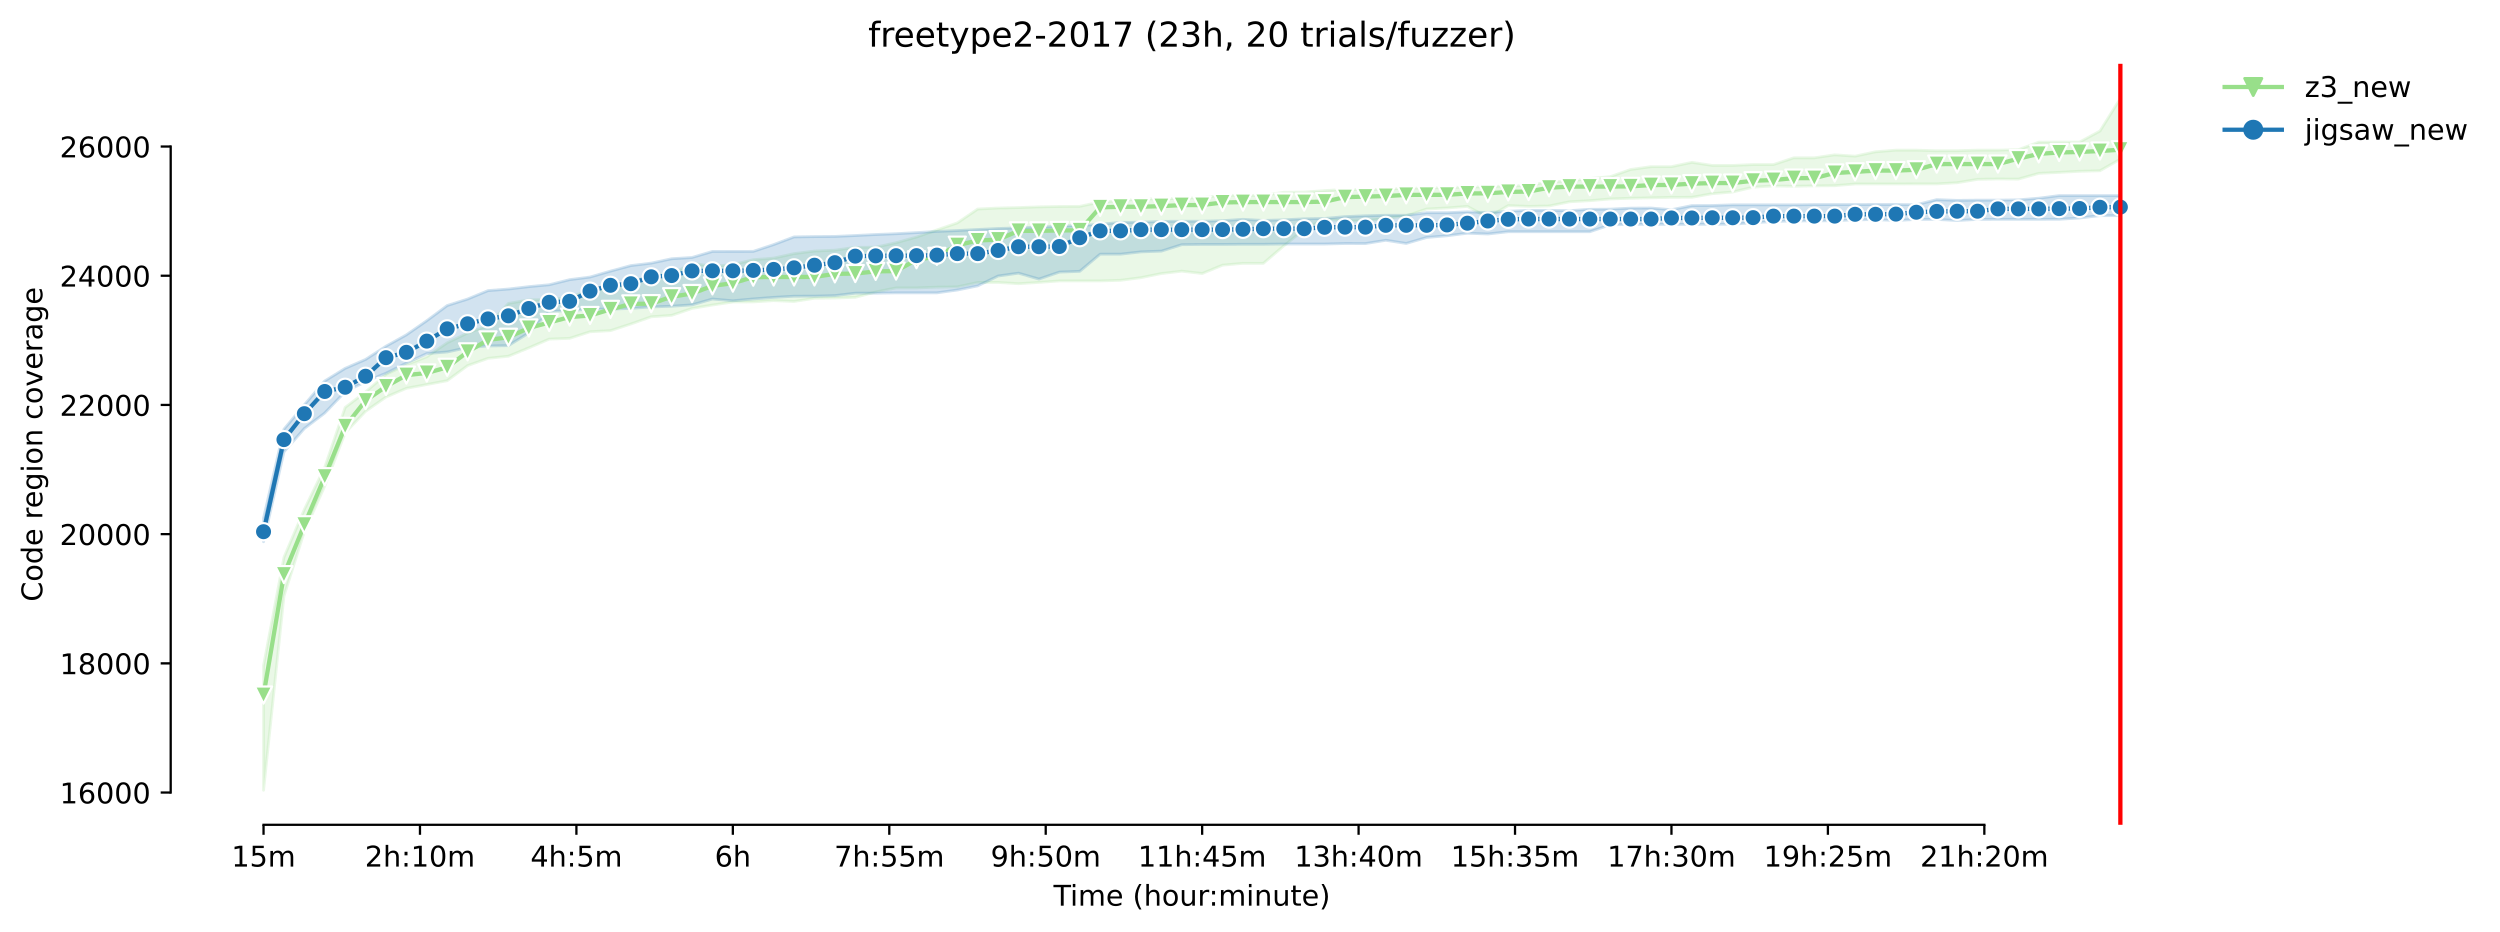 <?xml version="1.0" encoding="utf-8" standalone="no"?>
<!DOCTYPE svg PUBLIC "-//W3C//DTD SVG 1.1//EN"
  "http://www.w3.org/Graphics/SVG/1.1/DTD/svg11.dtd">
<!-- Created with matplotlib (https://matplotlib.org/) -->
<svg height="325.986pt" version="1.1" viewBox="0 0 874.22 325.986" width="874.22pt" xmlns="http://www.w3.org/2000/svg" xmlns:xlink="http://www.w3.org/1999/xlink">
 <defs>
  <style type="text/css">*{stroke-linecap:butt;stroke-linejoin:round;}</style>
 </defs>
 <g id="figure_1">
  <g id="patch_1">
   <path d="M 0 325.986 
L 874.22 325.986 
L 874.22 0 
L 0 0 
z
" style="fill:#ffffff;"/>
  </g>
  <g id="axes_1">
   <g id="patch_2">
    <path d="M 59.691 288.43 
L 773.931 288.43 
L 773.931 22.318 
L 59.691 22.318 
z
" style="fill:#ffffff;"/>
   </g>
   <g id="PolyCollection_1">
    <defs>
     <path d="M 92.156 -93.229 
L 92.156 -49.652 
L 99.291 -117.519 
L 106.427 -140.081 
L 113.562 -156.019 
L 120.697 -174.633 
L 127.832 -182.145 
L 134.968 -187.137 
L 142.103 -190.198 
L 149.238 -191.52 
L 156.373 -192.864 
L 163.509 -198.133 
L 170.644 -200.68 
L 177.779 -201.414 
L 184.915 -204.351 
L 192.05 -207.409 
L 199.185 -207.672 
L 206.32 -209.976 
L 213.456 -210.36 
L 220.591 -212.687 
L 227.726 -215.217 
L 234.861 -215.703 
L 241.997 -218.142 
L 249.132 -219.328 
L 256.267 -220.379 
L 263.402 -220.413 
L 270.538 -220.864 
L 277.673 -220.571 
L 284.808 -221.689 
L 291.943 -221.768 
L 299.079 -222.01 
L 306.214 -223.88 
L 313.349 -225.315 
L 320.485 -225.315 
L 327.62 -225.563 
L 334.755 -225.676 
L 341.89 -227.197 
L 349.026 -227.224 
L 356.161 -226.783 
L 363.296 -227.235 
L 370.431 -227.753 
L 377.567 -227.755 
L 384.702 -227.753 
L 391.837 -227.969 
L 398.972 -228.884 
L 406.108 -230.33 
L 413.243 -231.166 
L 420.378 -230.341 
L 427.514 -233.267 
L 434.649 -233.899 
L 441.784 -233.899 
L 448.919 -240.01 
L 456.055 -245.736 
L 463.19 -249.373 
L 470.325 -248.707 
L 477.46 -248.707 
L 484.596 -249.588 
L 491.731 -250.503 
L 498.866 -252.903 
L 506.001 -253.259 
L 513.137 -253.812 
L 520.272 -249.938 
L 527.407 -254.095 
L 534.542 -253.812 
L 541.678 -253.959 
L 548.813 -255.418 
L 555.948 -255.812 
L 563.084 -256.422 
L 570.219 -256.659 
L 577.354 -256.817 
L 584.489 -256.975 
L 591.625 -256.986 
L 598.76 -258.271 
L 605.895 -258.85 
L 613.03 -260.533 
L 620.166 -260.962 
L 627.301 -260.849 
L 634.436 -260.996 
L 641.571 -261.053 
L 648.707 -261.651 
L 655.842 -261.651 
L 662.977 -261.651 
L 670.113 -261.685 
L 677.248 -261.685 
L 684.383 -262.092 
L 691.518 -263.278 
L 698.654 -263.411 
L 705.789 -263.357 
L 712.924 -265.367 
L 720.059 -265.706 
L 727.195 -266.09 
L 734.33 -266.269 
L 741.465 -270.337 
L 741.465 -291.572 
L 741.465 -291.572 
L 734.33 -280.164 
L 727.195 -276.301 
L 720.059 -276.301 
L 712.924 -276.279 
L 705.789 -273.647 
L 698.654 -273.477 
L 691.518 -273.477 
L 684.383 -273.285 
L 677.248 -273.263 
L 670.113 -273.477 
L 662.977 -273.477 
L 655.842 -272.903 
L 648.707 -271.376 
L 641.571 -271.84 
L 634.436 -270.8 
L 627.301 -270.8 
L 620.166 -268.44 
L 613.03 -268.44 
L 605.895 -268.135 
L 598.76 -268.135 
L 591.625 -269.208 
L 584.489 -267.706 
L 577.354 -267.706 
L 570.219 -266.712 
L 563.084 -264.204 
L 555.948 -263.56 
L 548.813 -262.645 
L 541.678 -262.453 
L 534.542 -261.143 
L 527.407 -260.962 
L 520.272 -260.736 
L 513.137 -260.511 
L 506.001 -260.454 
L 498.866 -260.194 
L 491.731 -260.183 
L 484.596 -259.788 
L 477.46 -259.742 
L 470.325 -259.742 
L 463.19 -259.325 
L 456.055 -258.816 
L 448.919 -258.737 
L 441.784 -257.675 
L 434.649 -257.651 
L 427.514 -257.71 
L 420.378 -256.919 
L 413.243 -256.619 
L 406.108 -256.467 
L 398.972 -256.433 
L 391.837 -255.789 
L 384.702 -255.337 
L 377.567 -253.824 
L 370.431 -253.779 
L 363.296 -253.643 
L 356.161 -253.395 
L 349.026 -253.236 
L 341.89 -252.886 
L 334.755 -248.029 
L 327.62 -245.59 
L 320.485 -243.082 
L 313.349 -241.105 
L 306.214 -239.547 
L 299.079 -239.479 
L 291.943 -238.496 
L 284.808 -238.191 
L 277.673 -237.292 
L 270.538 -235.729 
L 263.402 -235.17 
L 256.267 -233.436 
L 249.132 -232.849 
L 241.997 -233.899 
L 234.861 -230.134 
L 227.726 -230.036 
L 220.591 -227.066 
L 213.456 -224.614 
L 206.32 -224.827 
L 199.185 -221.836 
L 192.05 -221.271 
L 184.915 -221.113 
L 177.779 -219.873 
L 170.644 -212.088 
L 163.509 -209.524 
L 156.373 -206.113 
L 149.238 -201.233 
L 142.103 -198.455 
L 134.968 -195.055 
L 127.832 -188.922 
L 120.697 -183.511 
L 113.562 -162.604 
L 106.427 -147.852 
L 99.291 -131.079 
L 92.156 -93.229 
z
" id="m14efe9e025" style="stroke:#98df8a;stroke-opacity:0.2;"/>
    </defs>
    <g clip-path="url(#pdcf73d03a9)">
     <use style="fill:#98df8a;fill-opacity:0.2;stroke:#98df8a;stroke-opacity:0.2;" x="0" xlink:href="#m14efe9e025" y="325.986"/>
    </g>
   </g>
   <g id="PolyCollection_2">
    <defs>
     <path d="M 92.156 -144.791 
L 92.156 -136.546 
L 99.291 -167.969 
L 106.427 -176.136 
L 113.562 -181.557 
L 120.697 -189.012 
L 127.832 -192.502 
L 134.968 -195.484 
L 142.103 -199.031 
L 149.238 -202.34 
L 156.373 -202.905 
L 163.509 -204.441 
L 170.644 -205.006 
L 177.779 -205.13 
L 184.915 -209.558 
L 192.05 -217.081 
L 199.185 -217.386 
L 206.32 -217.883 
L 213.456 -217.883 
L 220.591 -218.154 
L 227.726 -218.651 
L 234.861 -218.899 
L 241.997 -219.374 
L 249.132 -221.429 
L 256.267 -220.797 
L 263.402 -221.452 
L 270.538 -221.994 
L 277.673 -222.401 
L 284.808 -222.423 
L 291.943 -222.615 
L 299.079 -223.462 
L 306.214 -223.462 
L 313.349 -223.587 
L 320.485 -223.587 
L 327.62 -223.587 
L 334.755 -224.569 
L 341.89 -226.015 
L 349.026 -229.471 
L 356.161 -230.465 
L 363.296 -228.4 
L 370.431 -230.838 
L 377.567 -231.098 
L 384.702 -237.107 
L 391.837 -237.107 
L 398.972 -237.911 
L 406.108 -238.169 
L 413.243 -240.428 
L 420.378 -240.507 
L 427.514 -240.507 
L 434.649 -240.563 
L 441.784 -240.563 
L 448.919 -240.654 
L 456.055 -240.654 
L 463.19 -240.654 
L 470.325 -240.834 
L 477.46 -240.812 
L 484.596 -241.964 
L 491.731 -240.857 
L 498.866 -242.947 
L 506.001 -243.545 
L 513.137 -244.437 
L 520.272 -244.166 
L 527.407 -244.957 
L 534.542 -244.957 
L 541.678 -244.957 
L 548.813 -244.957 
L 555.948 -244.957 
L 563.084 -247.363 
L 570.219 -247.521 
L 577.354 -247.544 
L 584.489 -247.521 
L 591.625 -247.544 
L 598.76 -247.566 
L 605.895 -247.589 
L 613.03 -248.091 
L 620.166 -248.526 
L 627.301 -248.739 
L 634.436 -248.764 
L 641.571 -248.809 
L 648.707 -249.136 
L 655.842 -249.204 
L 662.977 -248.876 
L 670.113 -249.272 
L 677.248 -249.272 
L 684.383 -248.876 
L 691.518 -249.271 
L 698.654 -249.294 
L 705.789 -249.294 
L 712.924 -249.306 
L 720.059 -249.317 
L 727.195 -249.758 
L 734.33 -250.582 
L 741.465 -250.581 
L 741.465 -257.585 
L 741.465 -257.585 
L 734.33 -257.585 
L 727.195 -257.585 
L 720.059 -257.585 
L 712.924 -256.67 
L 705.789 -256.094 
L 698.654 -255.992 
L 691.518 -255.992 
L 684.383 -255.913 
L 677.248 -256.173 
L 670.113 -254.389 
L 662.977 -254.468 
L 655.842 -254.479 
L 648.707 -254.445 
L 641.571 -254.445 
L 634.436 -254.445 
L 627.301 -254.355 
L 620.166 -254.355 
L 613.03 -254.355 
L 605.895 -254.355 
L 598.76 -254.117 
L 591.625 -254.084 
L 584.489 -252.649 
L 577.354 -253.236 
L 570.219 -253.191 
L 563.084 -252.841 
L 555.948 -252.785 
L 548.813 -252.31 
L 541.678 -252.434 
L 534.542 -252.434 
L 527.407 -252.107 
L 520.272 -251.621 
L 513.137 -251.904 
L 506.001 -251.599 
L 498.866 -251.599 
L 491.731 -250.706 
L 484.596 -250.706 
L 477.46 -250.526 
L 470.325 -250.232 
L 463.19 -249.588 
L 456.055 -249.465 
L 448.919 -249.114 
L 441.784 -248.888 
L 434.649 -249.289 
L 427.514 -248.809 
L 420.378 -248.621 
L 413.243 -248.617 
L 406.108 -248.572 
L 398.972 -248.251 
L 391.837 -248.221 
L 384.702 -247.544 
L 377.567 -247.103 
L 370.431 -246.889 
L 363.296 -246.55 
L 356.161 -246.29 
L 349.026 -246.075 
L 341.89 -245.725 
L 334.755 -245.364 
L 327.62 -245.059 
L 320.485 -244.641 
L 313.349 -244.257 
L 306.214 -243.974 
L 299.079 -243.624 
L 291.943 -243.308 
L 284.808 -243.252 
L 277.673 -243.139 
L 270.538 -240.45 
L 263.402 -238.078 
L 256.267 -238.067 
L 249.132 -238.056 
L 241.997 -235.944 
L 234.861 -235.503 
L 227.726 -233.967 
L 220.591 -233.108 
L 213.456 -231.166 
L 206.32 -229.099 
L 199.185 -228.184 
L 192.05 -226.41 
L 184.915 -225.744 
L 177.779 -224.908 
L 170.644 -224.355 
L 163.509 -221.407 
L 156.373 -219.136 
L 149.238 -213.839 
L 142.103 -208.893 
L 134.968 -204.916 
L 127.832 -200.289 
L 120.697 -197.178 
L 113.562 -192.762 
L 106.427 -184.449 
L 99.291 -175.898 
L 92.156 -144.791 
z
" id="mc75031c64d" style="stroke:#1f77b4;stroke-opacity:0.2;"/>
    </defs>
    <g clip-path="url(#pdcf73d03a9)">
     <use style="fill:#1f77b4;fill-opacity:0.2;stroke:#1f77b4;stroke-opacity:0.2;" x="0" xlink:href="#mc75031c64d" y="325.986"/>
    </g>
   </g>
   <g id="matplotlib.axis_1">
    <g id="xtick_1">
     <g id="line2d_1">
      <defs>
       <path d="M 0 0 
L 0 3.5 
" id="m993848d297" style="stroke:#000000;stroke-width:0.8;"/>
      </defs>
      <g>
       <use style="stroke:#000000;stroke-width:0.8;" x="92.156" xlink:href="#m993848d297" y="288.43"/>
      </g>
     </g>
     <g id="text_1">
      <!-- 15m -->
      <g transform="translate(80.923 303.029)scale(0.1 -0.1)">
       <defs>
        <path d="M 12.406 8.297 
L 28.516 8.297 
L 28.516 63.922 
L 10.984 60.406 
L 10.984 69.391 
L 28.422 72.906 
L 38.281 72.906 
L 38.281 8.297 
L 54.391 8.297 
L 54.391 0 
L 12.406 0 
z
" id="DejaVuSans-49"/>
        <path d="M 10.797 72.906 
L 49.516 72.906 
L 49.516 64.594 
L 19.828 64.594 
L 19.828 46.734 
Q 21.969 47.469 24.109 47.828 
Q 26.266 48.188 28.422 48.188 
Q 40.625 48.188 47.75 41.5 
Q 54.891 34.812 54.891 23.391 
Q 54.891 11.625 47.562 5.094 
Q 40.234 -1.422 26.906 -1.422 
Q 22.312 -1.422 17.547 -0.641 
Q 12.797 0.141 7.719 1.703 
L 7.719 11.625 
Q 12.109 9.234 16.797 8.062 
Q 21.484 6.891 26.703 6.891 
Q 35.156 6.891 40.078 11.328 
Q 45.016 15.766 45.016 23.391 
Q 45.016 31 40.078 35.438 
Q 35.156 39.891 26.703 39.891 
Q 22.75 39.891 18.812 39.016 
Q 14.891 38.141 10.797 36.281 
z
" id="DejaVuSans-53"/>
        <path d="M 52 44.188 
Q 55.375 50.25 60.062 53.125 
Q 64.75 56 71.094 56 
Q 79.641 56 84.281 50.016 
Q 88.922 44.047 88.922 33.016 
L 88.922 0 
L 79.891 0 
L 79.891 32.719 
Q 79.891 40.578 77.094 44.375 
Q 74.312 48.188 68.609 48.188 
Q 61.625 48.188 57.562 43.547 
Q 53.516 38.922 53.516 30.906 
L 53.516 0 
L 44.484 0 
L 44.484 32.719 
Q 44.484 40.625 41.703 44.406 
Q 38.922 48.188 33.109 48.188 
Q 26.219 48.188 22.156 43.531 
Q 18.109 38.875 18.109 30.906 
L 18.109 0 
L 9.078 0 
L 9.078 54.688 
L 18.109 54.688 
L 18.109 46.188 
Q 21.188 51.219 25.484 53.609 
Q 29.781 56 35.688 56 
Q 41.656 56 45.828 52.969 
Q 50 49.953 52 44.188 
z
" id="DejaVuSans-109"/>
       </defs>
       <use xlink:href="#DejaVuSans-49"/>
       <use x="63.623" xlink:href="#DejaVuSans-53"/>
       <use x="127.246" xlink:href="#DejaVuSans-109"/>
      </g>
     </g>
    </g>
    <g id="xtick_2">
     <g id="line2d_2">
      <g>
       <use style="stroke:#000000;stroke-width:0.8;" x="146.86" xlink:href="#m993848d297" y="288.43"/>
      </g>
     </g>
     <g id="text_2">
      <!-- 2h:10m -->
      <g transform="translate(127.593 303.029)scale(0.1 -0.1)">
       <defs>
        <path d="M 19.188 8.297 
L 53.609 8.297 
L 53.609 0 
L 7.328 0 
L 7.328 8.297 
Q 12.938 14.109 22.625 23.891 
Q 32.328 33.688 34.812 36.531 
Q 39.547 41.844 41.422 45.531 
Q 43.312 49.219 43.312 52.781 
Q 43.312 58.594 39.234 62.25 
Q 35.156 65.922 28.609 65.922 
Q 23.969 65.922 18.812 64.312 
Q 13.672 62.703 7.812 59.422 
L 7.812 69.391 
Q 13.766 71.781 18.938 73 
Q 24.125 74.219 28.422 74.219 
Q 39.75 74.219 46.484 68.547 
Q 53.219 62.891 53.219 53.422 
Q 53.219 48.922 51.531 44.891 
Q 49.859 40.875 45.406 35.406 
Q 44.188 33.984 37.641 27.219 
Q 31.109 20.453 19.188 8.297 
z
" id="DejaVuSans-50"/>
        <path d="M 54.891 33.016 
L 54.891 0 
L 45.906 0 
L 45.906 32.719 
Q 45.906 40.484 42.875 44.328 
Q 39.844 48.188 33.797 48.188 
Q 26.516 48.188 22.312 43.547 
Q 18.109 38.922 18.109 30.906 
L 18.109 0 
L 9.078 0 
L 9.078 75.984 
L 18.109 75.984 
L 18.109 46.188 
Q 21.344 51.125 25.703 53.562 
Q 30.078 56 35.797 56 
Q 45.219 56 50.047 50.172 
Q 54.891 44.344 54.891 33.016 
z
" id="DejaVuSans-104"/>
        <path d="M 11.719 12.406 
L 22.016 12.406 
L 22.016 0 
L 11.719 0 
z
M 11.719 51.703 
L 22.016 51.703 
L 22.016 39.312 
L 11.719 39.312 
z
" id="DejaVuSans-58"/>
        <path d="M 31.781 66.406 
Q 24.172 66.406 20.328 58.906 
Q 16.5 51.422 16.5 36.375 
Q 16.5 21.391 20.328 13.891 
Q 24.172 6.391 31.781 6.391 
Q 39.453 6.391 43.281 13.891 
Q 47.125 21.391 47.125 36.375 
Q 47.125 51.422 43.281 58.906 
Q 39.453 66.406 31.781 66.406 
z
M 31.781 74.219 
Q 44.047 74.219 50.516 64.516 
Q 56.984 54.828 56.984 36.375 
Q 56.984 17.969 50.516 8.266 
Q 44.047 -1.422 31.781 -1.422 
Q 19.531 -1.422 13.062 8.266 
Q 6.594 17.969 6.594 36.375 
Q 6.594 54.828 13.062 64.516 
Q 19.531 74.219 31.781 74.219 
z
" id="DejaVuSans-48"/>
       </defs>
       <use xlink:href="#DejaVuSans-50"/>
       <use x="63.623" xlink:href="#DejaVuSans-104"/>
       <use x="127.002" xlink:href="#DejaVuSans-58"/>
       <use x="160.693" xlink:href="#DejaVuSans-49"/>
       <use x="224.316" xlink:href="#DejaVuSans-48"/>
       <use x="287.939" xlink:href="#DejaVuSans-109"/>
      </g>
     </g>
    </g>
    <g id="xtick_3">
     <g id="line2d_3">
      <g>
       <use style="stroke:#000000;stroke-width:0.8;" x="201.563" xlink:href="#m993848d297" y="288.43"/>
      </g>
     </g>
     <g id="text_3">
      <!-- 4h:5m -->
      <g transform="translate(185.478 303.029)scale(0.1 -0.1)">
       <defs>
        <path d="M 37.797 64.312 
L 12.891 25.391 
L 37.797 25.391 
z
M 35.203 72.906 
L 47.609 72.906 
L 47.609 25.391 
L 58.016 25.391 
L 58.016 17.188 
L 47.609 17.188 
L 47.609 0 
L 37.797 0 
L 37.797 17.188 
L 4.891 17.188 
L 4.891 26.703 
z
" id="DejaVuSans-52"/>
       </defs>
       <use xlink:href="#DejaVuSans-52"/>
       <use x="63.623" xlink:href="#DejaVuSans-104"/>
       <use x="127.002" xlink:href="#DejaVuSans-58"/>
       <use x="160.693" xlink:href="#DejaVuSans-53"/>
       <use x="224.316" xlink:href="#DejaVuSans-109"/>
      </g>
     </g>
    </g>
    <g id="xtick_4">
     <g id="line2d_4">
      <g>
       <use style="stroke:#000000;stroke-width:0.8;" x="256.267" xlink:href="#m993848d297" y="288.43"/>
      </g>
     </g>
     <g id="text_4">
      <!-- 6h -->
      <g transform="translate(249.917 303.029)scale(0.1 -0.1)">
       <defs>
        <path d="M 33.016 40.375 
Q 26.375 40.375 22.484 35.828 
Q 18.609 31.297 18.609 23.391 
Q 18.609 15.531 22.484 10.953 
Q 26.375 6.391 33.016 6.391 
Q 39.656 6.391 43.531 10.953 
Q 47.406 15.531 47.406 23.391 
Q 47.406 31.297 43.531 35.828 
Q 39.656 40.375 33.016 40.375 
z
M 52.594 71.297 
L 52.594 62.312 
Q 48.875 64.062 45.094 64.984 
Q 41.312 65.922 37.594 65.922 
Q 27.828 65.922 22.672 59.328 
Q 17.531 52.734 16.797 39.406 
Q 19.672 43.656 24.016 45.922 
Q 28.375 48.188 33.594 48.188 
Q 44.578 48.188 50.953 41.516 
Q 57.328 34.859 57.328 23.391 
Q 57.328 12.156 50.688 5.359 
Q 44.047 -1.422 33.016 -1.422 
Q 20.359 -1.422 13.672 8.266 
Q 6.984 17.969 6.984 36.375 
Q 6.984 53.656 15.188 63.938 
Q 23.391 74.219 37.203 74.219 
Q 40.922 74.219 44.703 73.484 
Q 48.484 72.75 52.594 71.297 
z
" id="DejaVuSans-54"/>
       </defs>
       <use xlink:href="#DejaVuSans-54"/>
       <use x="63.623" xlink:href="#DejaVuSans-104"/>
      </g>
     </g>
    </g>
    <g id="xtick_5">
     <g id="line2d_5">
      <g>
       <use style="stroke:#000000;stroke-width:0.8;" x="310.971" xlink:href="#m993848d297" y="288.43"/>
      </g>
     </g>
     <g id="text_5">
      <!-- 7h:55m -->
      <g transform="translate(291.704 303.029)scale(0.1 -0.1)">
       <defs>
        <path d="M 8.203 72.906 
L 55.078 72.906 
L 55.078 68.703 
L 28.609 0 
L 18.312 0 
L 43.219 64.594 
L 8.203 64.594 
z
" id="DejaVuSans-55"/>
       </defs>
       <use xlink:href="#DejaVuSans-55"/>
       <use x="63.623" xlink:href="#DejaVuSans-104"/>
       <use x="127.002" xlink:href="#DejaVuSans-58"/>
       <use x="160.693" xlink:href="#DejaVuSans-53"/>
       <use x="224.316" xlink:href="#DejaVuSans-53"/>
       <use x="287.939" xlink:href="#DejaVuSans-109"/>
      </g>
     </g>
    </g>
    <g id="xtick_6">
     <g id="line2d_6">
      <g>
       <use style="stroke:#000000;stroke-width:0.8;" x="365.675" xlink:href="#m993848d297" y="288.43"/>
      </g>
     </g>
     <g id="text_6">
      <!-- 9h:50m -->
      <g transform="translate(346.407 303.029)scale(0.1 -0.1)">
       <defs>
        <path d="M 10.984 1.516 
L 10.984 10.5 
Q 14.703 8.734 18.5 7.812 
Q 22.312 6.891 25.984 6.891 
Q 35.75 6.891 40.891 13.453 
Q 46.047 20.016 46.781 33.406 
Q 43.953 29.203 39.594 26.953 
Q 35.25 24.703 29.984 24.703 
Q 19.047 24.703 12.672 31.312 
Q 6.297 37.938 6.297 49.422 
Q 6.297 60.641 12.938 67.422 
Q 19.578 74.219 30.609 74.219 
Q 43.266 74.219 49.922 64.516 
Q 56.594 54.828 56.594 36.375 
Q 56.594 19.141 48.406 8.859 
Q 40.234 -1.422 26.422 -1.422 
Q 22.703 -1.422 18.891 -0.688 
Q 15.094 0.047 10.984 1.516 
z
M 30.609 32.422 
Q 37.25 32.422 41.125 36.953 
Q 45.016 41.5 45.016 49.422 
Q 45.016 57.281 41.125 61.844 
Q 37.25 66.406 30.609 66.406 
Q 23.969 66.406 20.094 61.844 
Q 16.219 57.281 16.219 49.422 
Q 16.219 41.5 20.094 36.953 
Q 23.969 32.422 30.609 32.422 
z
" id="DejaVuSans-57"/>
       </defs>
       <use xlink:href="#DejaVuSans-57"/>
       <use x="63.623" xlink:href="#DejaVuSans-104"/>
       <use x="127.002" xlink:href="#DejaVuSans-58"/>
       <use x="160.693" xlink:href="#DejaVuSans-53"/>
       <use x="224.316" xlink:href="#DejaVuSans-48"/>
       <use x="287.939" xlink:href="#DejaVuSans-109"/>
      </g>
     </g>
    </g>
    <g id="xtick_7">
     <g id="line2d_7">
      <g>
       <use style="stroke:#000000;stroke-width:0.8;" x="420.378" xlink:href="#m993848d297" y="288.43"/>
      </g>
     </g>
     <g id="text_7">
      <!-- 11h:45m -->
      <g transform="translate(397.93 303.029)scale(0.1 -0.1)">
       <use xlink:href="#DejaVuSans-49"/>
       <use x="63.623" xlink:href="#DejaVuSans-49"/>
       <use x="127.246" xlink:href="#DejaVuSans-104"/>
       <use x="190.625" xlink:href="#DejaVuSans-58"/>
       <use x="224.316" xlink:href="#DejaVuSans-52"/>
       <use x="287.939" xlink:href="#DejaVuSans-53"/>
       <use x="351.562" xlink:href="#DejaVuSans-109"/>
      </g>
     </g>
    </g>
    <g id="xtick_8">
     <g id="line2d_8">
      <g>
       <use style="stroke:#000000;stroke-width:0.8;" x="475.082" xlink:href="#m993848d297" y="288.43"/>
      </g>
     </g>
     <g id="text_8">
      <!-- 13h:40m -->
      <g transform="translate(452.634 303.029)scale(0.1 -0.1)">
       <defs>
        <path d="M 40.578 39.312 
Q 47.656 37.797 51.625 33 
Q 55.609 28.219 55.609 21.188 
Q 55.609 10.406 48.188 4.484 
Q 40.766 -1.422 27.094 -1.422 
Q 22.516 -1.422 17.656 -0.516 
Q 12.797 0.391 7.625 2.203 
L 7.625 11.719 
Q 11.719 9.328 16.594 8.109 
Q 21.484 6.891 26.812 6.891 
Q 36.078 6.891 40.938 10.547 
Q 45.797 14.203 45.797 21.188 
Q 45.797 27.641 41.281 31.266 
Q 36.766 34.906 28.719 34.906 
L 20.219 34.906 
L 20.219 43.016 
L 29.109 43.016 
Q 36.375 43.016 40.234 45.922 
Q 44.094 48.828 44.094 54.297 
Q 44.094 59.906 40.109 62.906 
Q 36.141 65.922 28.719 65.922 
Q 24.656 65.922 20.016 65.031 
Q 15.375 64.156 9.812 62.312 
L 9.812 71.094 
Q 15.438 72.656 20.344 73.438 
Q 25.25 74.219 29.594 74.219 
Q 40.828 74.219 47.359 69.109 
Q 53.906 64.016 53.906 55.328 
Q 53.906 49.266 50.438 45.094 
Q 46.969 40.922 40.578 39.312 
z
" id="DejaVuSans-51"/>
       </defs>
       <use xlink:href="#DejaVuSans-49"/>
       <use x="63.623" xlink:href="#DejaVuSans-51"/>
       <use x="127.246" xlink:href="#DejaVuSans-104"/>
       <use x="190.625" xlink:href="#DejaVuSans-58"/>
       <use x="224.316" xlink:href="#DejaVuSans-52"/>
       <use x="287.939" xlink:href="#DejaVuSans-48"/>
       <use x="351.562" xlink:href="#DejaVuSans-109"/>
      </g>
     </g>
    </g>
    <g id="xtick_9">
     <g id="line2d_9">
      <g>
       <use style="stroke:#000000;stroke-width:0.8;" x="529.786" xlink:href="#m993848d297" y="288.43"/>
      </g>
     </g>
     <g id="text_9">
      <!-- 15h:35m -->
      <g transform="translate(507.337 303.029)scale(0.1 -0.1)">
       <use xlink:href="#DejaVuSans-49"/>
       <use x="63.623" xlink:href="#DejaVuSans-53"/>
       <use x="127.246" xlink:href="#DejaVuSans-104"/>
       <use x="190.625" xlink:href="#DejaVuSans-58"/>
       <use x="224.316" xlink:href="#DejaVuSans-51"/>
       <use x="287.939" xlink:href="#DejaVuSans-53"/>
       <use x="351.562" xlink:href="#DejaVuSans-109"/>
      </g>
     </g>
    </g>
    <g id="xtick_10">
     <g id="line2d_10">
      <g>
       <use style="stroke:#000000;stroke-width:0.8;" x="584.489" xlink:href="#m993848d297" y="288.43"/>
      </g>
     </g>
     <g id="text_10">
      <!-- 17h:30m -->
      <g transform="translate(562.041 303.029)scale(0.1 -0.1)">
       <use xlink:href="#DejaVuSans-49"/>
       <use x="63.623" xlink:href="#DejaVuSans-55"/>
       <use x="127.246" xlink:href="#DejaVuSans-104"/>
       <use x="190.625" xlink:href="#DejaVuSans-58"/>
       <use x="224.316" xlink:href="#DejaVuSans-51"/>
       <use x="287.939" xlink:href="#DejaVuSans-48"/>
       <use x="351.562" xlink:href="#DejaVuSans-109"/>
      </g>
     </g>
    </g>
    <g id="xtick_11">
     <g id="line2d_11">
      <g>
       <use style="stroke:#000000;stroke-width:0.8;" x="639.193" xlink:href="#m993848d297" y="288.43"/>
      </g>
     </g>
     <g id="text_11">
      <!-- 19h:25m -->
      <g transform="translate(616.745 303.029)scale(0.1 -0.1)">
       <use xlink:href="#DejaVuSans-49"/>
       <use x="63.623" xlink:href="#DejaVuSans-57"/>
       <use x="127.246" xlink:href="#DejaVuSans-104"/>
       <use x="190.625" xlink:href="#DejaVuSans-58"/>
       <use x="224.316" xlink:href="#DejaVuSans-50"/>
       <use x="287.939" xlink:href="#DejaVuSans-53"/>
       <use x="351.562" xlink:href="#DejaVuSans-109"/>
      </g>
     </g>
    </g>
    <g id="xtick_12">
     <g id="line2d_12">
      <g>
       <use style="stroke:#000000;stroke-width:0.8;" x="693.897" xlink:href="#m993848d297" y="288.43"/>
      </g>
     </g>
     <g id="text_12">
      <!-- 21h:20m -->
      <g transform="translate(671.448 303.029)scale(0.1 -0.1)">
       <use xlink:href="#DejaVuSans-50"/>
       <use x="63.623" xlink:href="#DejaVuSans-49"/>
       <use x="127.246" xlink:href="#DejaVuSans-104"/>
       <use x="190.625" xlink:href="#DejaVuSans-58"/>
       <use x="224.316" xlink:href="#DejaVuSans-50"/>
       <use x="287.939" xlink:href="#DejaVuSans-48"/>
       <use x="351.562" xlink:href="#DejaVuSans-109"/>
      </g>
     </g>
    </g>
    <g id="text_13">
     <!-- Time (hour:minute) -->
     <g transform="translate(368.404 316.707)scale(0.1 -0.1)">
      <defs>
       <path d="M -0.297 72.906 
L 61.375 72.906 
L 61.375 64.594 
L 35.5 64.594 
L 35.5 0 
L 25.594 0 
L 25.594 64.594 
L -0.297 64.594 
z
" id="DejaVuSans-84"/>
       <path d="M 9.422 54.688 
L 18.406 54.688 
L 18.406 0 
L 9.422 0 
z
M 9.422 75.984 
L 18.406 75.984 
L 18.406 64.594 
L 9.422 64.594 
z
" id="DejaVuSans-105"/>
       <path d="M 56.203 29.594 
L 56.203 25.203 
L 14.891 25.203 
Q 15.484 15.922 20.484 11.062 
Q 25.484 6.203 34.422 6.203 
Q 39.594 6.203 44.453 7.469 
Q 49.312 8.734 54.109 11.281 
L 54.109 2.781 
Q 49.266 0.734 44.188 -0.344 
Q 39.109 -1.422 33.891 -1.422 
Q 20.797 -1.422 13.156 6.188 
Q 5.516 13.812 5.516 26.812 
Q 5.516 40.234 12.766 48.109 
Q 20.016 56 32.328 56 
Q 43.359 56 49.781 48.891 
Q 56.203 41.797 56.203 29.594 
z
M 47.219 32.234 
Q 47.125 39.594 43.094 43.984 
Q 39.062 48.391 32.422 48.391 
Q 24.906 48.391 20.391 44.141 
Q 15.875 39.891 15.188 32.172 
z
" id="DejaVuSans-101"/>
       <path id="DejaVuSans-32"/>
       <path d="M 31 75.875 
Q 24.469 64.656 21.281 53.656 
Q 18.109 42.672 18.109 31.391 
Q 18.109 20.125 21.312 9.062 
Q 24.516 -2 31 -13.188 
L 23.188 -13.188 
Q 15.875 -1.703 12.234 9.375 
Q 8.594 20.453 8.594 31.391 
Q 8.594 42.281 12.203 53.312 
Q 15.828 64.359 23.188 75.875 
z
" id="DejaVuSans-40"/>
       <path d="M 30.609 48.391 
Q 23.391 48.391 19.188 42.75 
Q 14.984 37.109 14.984 27.297 
Q 14.984 17.484 19.156 11.844 
Q 23.344 6.203 30.609 6.203 
Q 37.797 6.203 41.984 11.859 
Q 46.188 17.531 46.188 27.297 
Q 46.188 37.016 41.984 42.703 
Q 37.797 48.391 30.609 48.391 
z
M 30.609 56 
Q 42.328 56 49.016 48.375 
Q 55.719 40.766 55.719 27.297 
Q 55.719 13.875 49.016 6.219 
Q 42.328 -1.422 30.609 -1.422 
Q 18.844 -1.422 12.172 6.219 
Q 5.516 13.875 5.516 27.297 
Q 5.516 40.766 12.172 48.375 
Q 18.844 56 30.609 56 
z
" id="DejaVuSans-111"/>
       <path d="M 8.5 21.578 
L 8.5 54.688 
L 17.484 54.688 
L 17.484 21.922 
Q 17.484 14.156 20.5 10.266 
Q 23.531 6.391 29.594 6.391 
Q 36.859 6.391 41.078 11.031 
Q 45.312 15.672 45.312 23.688 
L 45.312 54.688 
L 54.297 54.688 
L 54.297 0 
L 45.312 0 
L 45.312 8.406 
Q 42.047 3.422 37.719 1 
Q 33.406 -1.422 27.688 -1.422 
Q 18.266 -1.422 13.375 4.438 
Q 8.5 10.297 8.5 21.578 
z
M 31.109 56 
z
" id="DejaVuSans-117"/>
       <path d="M 41.109 46.297 
Q 39.594 47.172 37.812 47.578 
Q 36.031 48 33.891 48 
Q 26.266 48 22.188 43.047 
Q 18.109 38.094 18.109 28.812 
L 18.109 0 
L 9.078 0 
L 9.078 54.688 
L 18.109 54.688 
L 18.109 46.188 
Q 20.953 51.172 25.484 53.578 
Q 30.031 56 36.531 56 
Q 37.453 56 38.578 55.875 
Q 39.703 55.766 41.062 55.516 
z
" id="DejaVuSans-114"/>
       <path d="M 54.891 33.016 
L 54.891 0 
L 45.906 0 
L 45.906 32.719 
Q 45.906 40.484 42.875 44.328 
Q 39.844 48.188 33.797 48.188 
Q 26.516 48.188 22.312 43.547 
Q 18.109 38.922 18.109 30.906 
L 18.109 0 
L 9.078 0 
L 9.078 54.688 
L 18.109 54.688 
L 18.109 46.188 
Q 21.344 51.125 25.703 53.562 
Q 30.078 56 35.797 56 
Q 45.219 56 50.047 50.172 
Q 54.891 44.344 54.891 33.016 
z
" id="DejaVuSans-110"/>
       <path d="M 18.312 70.219 
L 18.312 54.688 
L 36.812 54.688 
L 36.812 47.703 
L 18.312 47.703 
L 18.312 18.016 
Q 18.312 11.328 20.141 9.422 
Q 21.969 7.516 27.594 7.516 
L 36.812 7.516 
L 36.812 0 
L 27.594 0 
Q 17.188 0 13.234 3.875 
Q 9.281 7.766 9.281 18.016 
L 9.281 47.703 
L 2.688 47.703 
L 2.688 54.688 
L 9.281 54.688 
L 9.281 70.219 
z
" id="DejaVuSans-116"/>
       <path d="M 8.016 75.875 
L 15.828 75.875 
Q 23.141 64.359 26.781 53.312 
Q 30.422 42.281 30.422 31.391 
Q 30.422 20.453 26.781 9.375 
Q 23.141 -1.703 15.828 -13.188 
L 8.016 -13.188 
Q 14.5 -2 17.703 9.062 
Q 20.906 20.125 20.906 31.391 
Q 20.906 42.672 17.703 53.656 
Q 14.5 64.656 8.016 75.875 
z
" id="DejaVuSans-41"/>
      </defs>
      <use xlink:href="#DejaVuSans-84"/>
      <use x="57.959" xlink:href="#DejaVuSans-105"/>
      <use x="85.742" xlink:href="#DejaVuSans-109"/>
      <use x="183.154" xlink:href="#DejaVuSans-101"/>
      <use x="244.678" xlink:href="#DejaVuSans-32"/>
      <use x="276.465" xlink:href="#DejaVuSans-40"/>
      <use x="315.479" xlink:href="#DejaVuSans-104"/>
      <use x="378.857" xlink:href="#DejaVuSans-111"/>
      <use x="440.039" xlink:href="#DejaVuSans-117"/>
      <use x="503.418" xlink:href="#DejaVuSans-114"/>
      <use x="542.781" xlink:href="#DejaVuSans-58"/>
      <use x="576.473" xlink:href="#DejaVuSans-109"/>
      <use x="673.885" xlink:href="#DejaVuSans-105"/>
      <use x="701.668" xlink:href="#DejaVuSans-110"/>
      <use x="765.047" xlink:href="#DejaVuSans-117"/>
      <use x="828.426" xlink:href="#DejaVuSans-116"/>
      <use x="867.635" xlink:href="#DejaVuSans-101"/>
      <use x="929.158" xlink:href="#DejaVuSans-41"/>
     </g>
    </g>
   </g>
   <g id="matplotlib.axis_2">
    <g id="ytick_1">
     <g id="line2d_13">
      <defs>
       <path d="M 0 0 
L -3.5 0 
" id="mab37bb702c" style="stroke:#000000;stroke-width:0.8;"/>
      </defs>
      <g>
       <use style="stroke:#000000;stroke-width:0.8;" x="59.691" xlink:href="#mab37bb702c" y="277.147"/>
      </g>
     </g>
     <g id="text_14">
      <!-- 16000 -->
      <g transform="translate(20.878 280.947)scale(0.1 -0.1)">
       <use xlink:href="#DejaVuSans-49"/>
       <use x="63.623" xlink:href="#DejaVuSans-54"/>
       <use x="127.246" xlink:href="#DejaVuSans-48"/>
       <use x="190.869" xlink:href="#DejaVuSans-48"/>
       <use x="254.492" xlink:href="#DejaVuSans-48"/>
      </g>
     </g>
    </g>
    <g id="ytick_2">
     <g id="line2d_14">
      <g>
       <use style="stroke:#000000;stroke-width:0.8;" x="59.691" xlink:href="#mab37bb702c" y="231.967"/>
      </g>
     </g>
     <g id="text_15">
      <!-- 18000 -->
      <g transform="translate(20.878 235.766)scale(0.1 -0.1)">
       <defs>
        <path d="M 31.781 34.625 
Q 24.75 34.625 20.719 30.859 
Q 16.703 27.094 16.703 20.516 
Q 16.703 13.922 20.719 10.156 
Q 24.75 6.391 31.781 6.391 
Q 38.812 6.391 42.859 10.172 
Q 46.922 13.969 46.922 20.516 
Q 46.922 27.094 42.891 30.859 
Q 38.875 34.625 31.781 34.625 
z
M 21.922 38.812 
Q 15.578 40.375 12.031 44.719 
Q 8.5 49.078 8.5 55.328 
Q 8.5 64.062 14.719 69.141 
Q 20.953 74.219 31.781 74.219 
Q 42.672 74.219 48.875 69.141 
Q 55.078 64.062 55.078 55.328 
Q 55.078 49.078 51.531 44.719 
Q 48 40.375 41.703 38.812 
Q 48.828 37.156 52.797 32.312 
Q 56.781 27.484 56.781 20.516 
Q 56.781 9.906 50.312 4.234 
Q 43.844 -1.422 31.781 -1.422 
Q 19.734 -1.422 13.25 4.234 
Q 6.781 9.906 6.781 20.516 
Q 6.781 27.484 10.781 32.312 
Q 14.797 37.156 21.922 38.812 
z
M 18.312 54.391 
Q 18.312 48.734 21.844 45.562 
Q 25.391 42.391 31.781 42.391 
Q 38.141 42.391 41.719 45.562 
Q 45.312 48.734 45.312 54.391 
Q 45.312 60.062 41.719 63.234 
Q 38.141 66.406 31.781 66.406 
Q 25.391 66.406 21.844 63.234 
Q 18.312 60.062 18.312 54.391 
z
" id="DejaVuSans-56"/>
       </defs>
       <use xlink:href="#DejaVuSans-49"/>
       <use x="63.623" xlink:href="#DejaVuSans-56"/>
       <use x="127.246" xlink:href="#DejaVuSans-48"/>
       <use x="190.869" xlink:href="#DejaVuSans-48"/>
       <use x="254.492" xlink:href="#DejaVuSans-48"/>
      </g>
     </g>
    </g>
    <g id="ytick_3">
     <g id="line2d_15">
      <g>
       <use style="stroke:#000000;stroke-width:0.8;" x="59.691" xlink:href="#mab37bb702c" y="186.786"/>
      </g>
     </g>
     <g id="text_16">
      <!-- 20000 -->
      <g transform="translate(20.878 190.585)scale(0.1 -0.1)">
       <use xlink:href="#DejaVuSans-50"/>
       <use x="63.623" xlink:href="#DejaVuSans-48"/>
       <use x="127.246" xlink:href="#DejaVuSans-48"/>
       <use x="190.869" xlink:href="#DejaVuSans-48"/>
       <use x="254.492" xlink:href="#DejaVuSans-48"/>
      </g>
     </g>
    </g>
    <g id="ytick_4">
     <g id="line2d_16">
      <g>
       <use style="stroke:#000000;stroke-width:0.8;" x="59.691" xlink:href="#mab37bb702c" y="141.605"/>
      </g>
     </g>
     <g id="text_17">
      <!-- 22000 -->
      <g transform="translate(20.878 145.405)scale(0.1 -0.1)">
       <use xlink:href="#DejaVuSans-50"/>
       <use x="63.623" xlink:href="#DejaVuSans-50"/>
       <use x="127.246" xlink:href="#DejaVuSans-48"/>
       <use x="190.869" xlink:href="#DejaVuSans-48"/>
       <use x="254.492" xlink:href="#DejaVuSans-48"/>
      </g>
     </g>
    </g>
    <g id="ytick_5">
     <g id="line2d_17">
      <g>
       <use style="stroke:#000000;stroke-width:0.8;" x="59.691" xlink:href="#mab37bb702c" y="96.425"/>
      </g>
     </g>
     <g id="text_18">
      <!-- 24000 -->
      <g transform="translate(20.878 100.224)scale(0.1 -0.1)">
       <use xlink:href="#DejaVuSans-50"/>
       <use x="63.623" xlink:href="#DejaVuSans-52"/>
       <use x="127.246" xlink:href="#DejaVuSans-48"/>
       <use x="190.869" xlink:href="#DejaVuSans-48"/>
       <use x="254.492" xlink:href="#DejaVuSans-48"/>
      </g>
     </g>
    </g>
    <g id="ytick_6">
     <g id="line2d_18">
      <g>
       <use style="stroke:#000000;stroke-width:0.8;" x="59.691" xlink:href="#mab37bb702c" y="51.244"/>
      </g>
     </g>
     <g id="text_19">
      <!-- 26000 -->
      <g transform="translate(20.878 55.043)scale(0.1 -0.1)">
       <use xlink:href="#DejaVuSans-50"/>
       <use x="63.623" xlink:href="#DejaVuSans-54"/>
       <use x="127.246" xlink:href="#DejaVuSans-48"/>
       <use x="190.869" xlink:href="#DejaVuSans-48"/>
       <use x="254.492" xlink:href="#DejaVuSans-48"/>
      </g>
     </g>
    </g>
    <g id="text_20">
     <!-- Code region coverage -->
     <g transform="translate(14.798 210.38)rotate(-90)scale(0.1 -0.1)">
      <defs>
       <path d="M 64.406 67.281 
L 64.406 56.891 
Q 59.422 61.531 53.781 63.812 
Q 48.141 66.109 41.797 66.109 
Q 29.297 66.109 22.656 58.469 
Q 16.016 50.828 16.016 36.375 
Q 16.016 21.969 22.656 14.328 
Q 29.297 6.688 41.797 6.688 
Q 48.141 6.688 53.781 8.984 
Q 59.422 11.281 64.406 15.922 
L 64.406 5.609 
Q 59.234 2.094 53.438 0.328 
Q 47.656 -1.422 41.219 -1.422 
Q 24.656 -1.422 15.125 8.703 
Q 5.609 18.844 5.609 36.375 
Q 5.609 53.953 15.125 64.078 
Q 24.656 74.219 41.219 74.219 
Q 47.75 74.219 53.531 72.484 
Q 59.328 70.75 64.406 67.281 
z
" id="DejaVuSans-67"/>
       <path d="M 45.406 46.391 
L 45.406 75.984 
L 54.391 75.984 
L 54.391 0 
L 45.406 0 
L 45.406 8.203 
Q 42.578 3.328 38.25 0.953 
Q 33.938 -1.422 27.875 -1.422 
Q 17.969 -1.422 11.734 6.484 
Q 5.516 14.406 5.516 27.297 
Q 5.516 40.188 11.734 48.094 
Q 17.969 56 27.875 56 
Q 33.938 56 38.25 53.625 
Q 42.578 51.266 45.406 46.391 
z
M 14.797 27.297 
Q 14.797 17.391 18.875 11.75 
Q 22.953 6.109 30.078 6.109 
Q 37.203 6.109 41.297 11.75 
Q 45.406 17.391 45.406 27.297 
Q 45.406 37.203 41.297 42.844 
Q 37.203 48.484 30.078 48.484 
Q 22.953 48.484 18.875 42.844 
Q 14.797 37.203 14.797 27.297 
z
" id="DejaVuSans-100"/>
       <path d="M 45.406 27.984 
Q 45.406 37.75 41.375 43.109 
Q 37.359 48.484 30.078 48.484 
Q 22.859 48.484 18.828 43.109 
Q 14.797 37.75 14.797 27.984 
Q 14.797 18.266 18.828 12.891 
Q 22.859 7.516 30.078 7.516 
Q 37.359 7.516 41.375 12.891 
Q 45.406 18.266 45.406 27.984 
z
M 54.391 6.781 
Q 54.391 -7.172 48.188 -13.984 
Q 42 -20.797 29.203 -20.797 
Q 24.469 -20.797 20.266 -20.094 
Q 16.062 -19.391 12.109 -17.922 
L 12.109 -9.188 
Q 16.062 -11.328 19.922 -12.344 
Q 23.781 -13.375 27.781 -13.375 
Q 36.625 -13.375 41.016 -8.766 
Q 45.406 -4.156 45.406 5.172 
L 45.406 9.625 
Q 42.625 4.781 38.281 2.391 
Q 33.938 0 27.875 0 
Q 17.828 0 11.672 7.656 
Q 5.516 15.328 5.516 27.984 
Q 5.516 40.672 11.672 48.328 
Q 17.828 56 27.875 56 
Q 33.938 56 38.281 53.609 
Q 42.625 51.219 45.406 46.391 
L 45.406 54.688 
L 54.391 54.688 
z
" id="DejaVuSans-103"/>
       <path d="M 48.781 52.594 
L 48.781 44.188 
Q 44.969 46.297 41.141 47.344 
Q 37.312 48.391 33.406 48.391 
Q 24.656 48.391 19.812 42.844 
Q 14.984 37.312 14.984 27.297 
Q 14.984 17.281 19.812 11.734 
Q 24.656 6.203 33.406 6.203 
Q 37.312 6.203 41.141 7.25 
Q 44.969 8.297 48.781 10.406 
L 48.781 2.094 
Q 45.016 0.344 40.984 -0.531 
Q 36.969 -1.422 32.422 -1.422 
Q 20.062 -1.422 12.781 6.344 
Q 5.516 14.109 5.516 27.297 
Q 5.516 40.672 12.859 48.328 
Q 20.219 56 33.016 56 
Q 37.156 56 41.109 55.141 
Q 45.062 54.297 48.781 52.594 
z
" id="DejaVuSans-99"/>
       <path d="M 2.984 54.688 
L 12.5 54.688 
L 29.594 8.797 
L 46.688 54.688 
L 56.203 54.688 
L 35.688 0 
L 23.484 0 
z
" id="DejaVuSans-118"/>
       <path d="M 34.281 27.484 
Q 23.391 27.484 19.188 25 
Q 14.984 22.516 14.984 16.5 
Q 14.984 11.719 18.141 8.906 
Q 21.297 6.109 26.703 6.109 
Q 34.188 6.109 38.703 11.406 
Q 43.219 16.703 43.219 25.484 
L 43.219 27.484 
z
M 52.203 31.203 
L 52.203 0 
L 43.219 0 
L 43.219 8.297 
Q 40.141 3.328 35.547 0.953 
Q 30.953 -1.422 24.312 -1.422 
Q 15.922 -1.422 10.953 3.297 
Q 6 8.016 6 15.922 
Q 6 25.141 12.172 29.828 
Q 18.359 34.516 30.609 34.516 
L 43.219 34.516 
L 43.219 35.406 
Q 43.219 41.609 39.141 45 
Q 35.062 48.391 27.688 48.391 
Q 23 48.391 18.547 47.266 
Q 14.109 46.141 10.016 43.891 
L 10.016 52.203 
Q 14.938 54.109 19.578 55.047 
Q 24.219 56 28.609 56 
Q 40.484 56 46.344 49.844 
Q 52.203 43.703 52.203 31.203 
z
" id="DejaVuSans-97"/>
      </defs>
      <use xlink:href="#DejaVuSans-67"/>
      <use x="69.824" xlink:href="#DejaVuSans-111"/>
      <use x="131.006" xlink:href="#DejaVuSans-100"/>
      <use x="194.482" xlink:href="#DejaVuSans-101"/>
      <use x="256.006" xlink:href="#DejaVuSans-32"/>
      <use x="287.793" xlink:href="#DejaVuSans-114"/>
      <use x="326.656" xlink:href="#DejaVuSans-101"/>
      <use x="388.18" xlink:href="#DejaVuSans-103"/>
      <use x="451.656" xlink:href="#DejaVuSans-105"/>
      <use x="479.439" xlink:href="#DejaVuSans-111"/>
      <use x="540.621" xlink:href="#DejaVuSans-110"/>
      <use x="604" xlink:href="#DejaVuSans-32"/>
      <use x="635.787" xlink:href="#DejaVuSans-99"/>
      <use x="690.768" xlink:href="#DejaVuSans-111"/>
      <use x="751.949" xlink:href="#DejaVuSans-118"/>
      <use x="811.129" xlink:href="#DejaVuSans-101"/>
      <use x="872.652" xlink:href="#DejaVuSans-114"/>
      <use x="913.766" xlink:href="#DejaVuSans-97"/>
      <use x="975.045" xlink:href="#DejaVuSans-103"/>
      <use x="1038.521" xlink:href="#DejaVuSans-101"/>
     </g>
    </g>
   </g>
   <g id="line2d_19">
    <path clip-path="url(#pdcf73d03a9)" d="M 92.156 243.059 
L 99.291 200.939 
L 106.427 183.51 
L 113.562 166.703 
L 120.697 149.105 
L 127.832 140.092 
L 134.968 135.156 
L 142.103 131.169 
L 149.238 130.434 
L 156.373 128.446 
L 163.509 123.036 
L 170.644 118.857 
L 177.779 117.942 
L 184.915 114.689 
L 192.05 112.769 
L 199.185 110.86 
L 206.32 110.329 
L 213.456 108.194 
L 220.591 106.274 
L 227.726 106.195 
L 234.861 103.755 
L 241.997 102.648 
L 249.132 99.971 
L 256.267 99.011 
L 263.402 96.922 
L 270.538 96.865 
L 277.673 96.854 
L 284.808 96.843 
L 291.943 95.77 
L 299.079 95.668 
L 306.214 94.9 
L 313.349 94.787 
L 320.485 90.834 
L 327.62 89.659 
L 334.755 85.739 
L 341.89 84.113 
L 349.026 83.774 
L 356.161 80.736 
L 363.296 80.736 
L 370.431 80.577 
L 377.567 80.566 
L 384.702 72.513 
L 391.837 72.309 
L 398.972 72.298 
L 406.108 72.084 
L 413.243 71.722 
L 420.378 71.688 
L 427.514 70.807 
L 434.649 70.672 
L 441.784 70.66 
L 448.919 70.66 
L 456.055 70.66 
L 463.19 70.513 
L 470.325 68.943 
L 477.46 68.751 
L 484.596 68.559 
L 491.731 68.153 
L 498.866 68.142 
L 506.001 68.119 
L 513.137 67.656 
L 520.272 67.599 
L 527.407 67.114 
L 534.542 66.978 
L 541.678 65.645 
L 548.813 65.261 
L 555.948 65.25 
L 563.084 65.239 
L 570.219 65.171 
L 577.354 64.719 
L 584.489 64.663 
L 591.625 64.222 
L 598.76 64.03 
L 605.895 64.007 
L 613.03 63.206 
L 620.166 62.957 
L 627.301 62.291 
L 634.436 62.291 
L 641.571 60.495 
L 648.707 60.088 
L 655.842 59.659 
L 662.977 59.659 
L 670.113 59.365 
L 677.248 57.389 
L 684.383 57.366 
L 691.518 57.366 
L 698.654 57.366 
L 705.789 55.48 
L 712.924 53.808 
L 720.059 53.322 
L 727.195 53.142 
L 734.33 52.814 
L 741.465 52.351 
" style="fill:none;stroke:#98df8a;stroke-linecap:square;stroke-width:1.5;"/>
    <defs>
     <path d="M -0 3 
L 3 -3 
L -3 -3 
z
" id="mddcc337ecb" style="stroke:#ffffff;stroke-linejoin:miter;stroke-width:0.75;"/>
    </defs>
    <g clip-path="url(#pdcf73d03a9)">
     <use style="fill:#98df8a;stroke:#ffffff;stroke-linejoin:miter;stroke-width:0.75;" x="92.156" xlink:href="#mddcc337ecb" y="243.059"/>
     <use style="fill:#98df8a;stroke:#ffffff;stroke-linejoin:miter;stroke-width:0.75;" x="99.291" xlink:href="#mddcc337ecb" y="200.939"/>
     <use style="fill:#98df8a;stroke:#ffffff;stroke-linejoin:miter;stroke-width:0.75;" x="106.427" xlink:href="#mddcc337ecb" y="183.51"/>
     <use style="fill:#98df8a;stroke:#ffffff;stroke-linejoin:miter;stroke-width:0.75;" x="113.562" xlink:href="#mddcc337ecb" y="166.703"/>
     <use style="fill:#98df8a;stroke:#ffffff;stroke-linejoin:miter;stroke-width:0.75;" x="120.697" xlink:href="#mddcc337ecb" y="149.105"/>
     <use style="fill:#98df8a;stroke:#ffffff;stroke-linejoin:miter;stroke-width:0.75;" x="127.832" xlink:href="#mddcc337ecb" y="140.092"/>
     <use style="fill:#98df8a;stroke:#ffffff;stroke-linejoin:miter;stroke-width:0.75;" x="134.968" xlink:href="#mddcc337ecb" y="135.156"/>
     <use style="fill:#98df8a;stroke:#ffffff;stroke-linejoin:miter;stroke-width:0.75;" x="142.103" xlink:href="#mddcc337ecb" y="131.169"/>
     <use style="fill:#98df8a;stroke:#ffffff;stroke-linejoin:miter;stroke-width:0.75;" x="149.238" xlink:href="#mddcc337ecb" y="130.434"/>
     <use style="fill:#98df8a;stroke:#ffffff;stroke-linejoin:miter;stroke-width:0.75;" x="156.373" xlink:href="#mddcc337ecb" y="128.446"/>
     <use style="fill:#98df8a;stroke:#ffffff;stroke-linejoin:miter;stroke-width:0.75;" x="163.509" xlink:href="#mddcc337ecb" y="123.036"/>
     <use style="fill:#98df8a;stroke:#ffffff;stroke-linejoin:miter;stroke-width:0.75;" x="170.644" xlink:href="#mddcc337ecb" y="118.857"/>
     <use style="fill:#98df8a;stroke:#ffffff;stroke-linejoin:miter;stroke-width:0.75;" x="177.779" xlink:href="#mddcc337ecb" y="117.942"/>
     <use style="fill:#98df8a;stroke:#ffffff;stroke-linejoin:miter;stroke-width:0.75;" x="184.915" xlink:href="#mddcc337ecb" y="114.689"/>
     <use style="fill:#98df8a;stroke:#ffffff;stroke-linejoin:miter;stroke-width:0.75;" x="192.05" xlink:href="#mddcc337ecb" y="112.769"/>
     <use style="fill:#98df8a;stroke:#ffffff;stroke-linejoin:miter;stroke-width:0.75;" x="199.185" xlink:href="#mddcc337ecb" y="110.86"/>
     <use style="fill:#98df8a;stroke:#ffffff;stroke-linejoin:miter;stroke-width:0.75;" x="206.32" xlink:href="#mddcc337ecb" y="110.329"/>
     <use style="fill:#98df8a;stroke:#ffffff;stroke-linejoin:miter;stroke-width:0.75;" x="213.456" xlink:href="#mddcc337ecb" y="108.194"/>
     <use style="fill:#98df8a;stroke:#ffffff;stroke-linejoin:miter;stroke-width:0.75;" x="220.591" xlink:href="#mddcc337ecb" y="106.274"/>
     <use style="fill:#98df8a;stroke:#ffffff;stroke-linejoin:miter;stroke-width:0.75;" x="227.726" xlink:href="#mddcc337ecb" y="106.195"/>
     <use style="fill:#98df8a;stroke:#ffffff;stroke-linejoin:miter;stroke-width:0.75;" x="234.861" xlink:href="#mddcc337ecb" y="103.755"/>
     <use style="fill:#98df8a;stroke:#ffffff;stroke-linejoin:miter;stroke-width:0.75;" x="241.997" xlink:href="#mddcc337ecb" y="102.648"/>
     <use style="fill:#98df8a;stroke:#ffffff;stroke-linejoin:miter;stroke-width:0.75;" x="249.132" xlink:href="#mddcc337ecb" y="99.971"/>
     <use style="fill:#98df8a;stroke:#ffffff;stroke-linejoin:miter;stroke-width:0.75;" x="256.267" xlink:href="#mddcc337ecb" y="99.011"/>
     <use style="fill:#98df8a;stroke:#ffffff;stroke-linejoin:miter;stroke-width:0.75;" x="263.402" xlink:href="#mddcc337ecb" y="96.922"/>
     <use style="fill:#98df8a;stroke:#ffffff;stroke-linejoin:miter;stroke-width:0.75;" x="270.538" xlink:href="#mddcc337ecb" y="96.865"/>
     <use style="fill:#98df8a;stroke:#ffffff;stroke-linejoin:miter;stroke-width:0.75;" x="277.673" xlink:href="#mddcc337ecb" y="96.854"/>
     <use style="fill:#98df8a;stroke:#ffffff;stroke-linejoin:miter;stroke-width:0.75;" x="284.808" xlink:href="#mddcc337ecb" y="96.843"/>
     <use style="fill:#98df8a;stroke:#ffffff;stroke-linejoin:miter;stroke-width:0.75;" x="291.943" xlink:href="#mddcc337ecb" y="95.77"/>
     <use style="fill:#98df8a;stroke:#ffffff;stroke-linejoin:miter;stroke-width:0.75;" x="299.079" xlink:href="#mddcc337ecb" y="95.668"/>
     <use style="fill:#98df8a;stroke:#ffffff;stroke-linejoin:miter;stroke-width:0.75;" x="306.214" xlink:href="#mddcc337ecb" y="94.9"/>
     <use style="fill:#98df8a;stroke:#ffffff;stroke-linejoin:miter;stroke-width:0.75;" x="313.349" xlink:href="#mddcc337ecb" y="94.787"/>
     <use style="fill:#98df8a;stroke:#ffffff;stroke-linejoin:miter;stroke-width:0.75;" x="320.485" xlink:href="#mddcc337ecb" y="90.834"/>
     <use style="fill:#98df8a;stroke:#ffffff;stroke-linejoin:miter;stroke-width:0.75;" x="327.62" xlink:href="#mddcc337ecb" y="89.659"/>
     <use style="fill:#98df8a;stroke:#ffffff;stroke-linejoin:miter;stroke-width:0.75;" x="334.755" xlink:href="#mddcc337ecb" y="85.739"/>
     <use style="fill:#98df8a;stroke:#ffffff;stroke-linejoin:miter;stroke-width:0.75;" x="341.89" xlink:href="#mddcc337ecb" y="84.113"/>
     <use style="fill:#98df8a;stroke:#ffffff;stroke-linejoin:miter;stroke-width:0.75;" x="349.026" xlink:href="#mddcc337ecb" y="83.774"/>
     <use style="fill:#98df8a;stroke:#ffffff;stroke-linejoin:miter;stroke-width:0.75;" x="356.161" xlink:href="#mddcc337ecb" y="80.736"/>
     <use style="fill:#98df8a;stroke:#ffffff;stroke-linejoin:miter;stroke-width:0.75;" x="363.296" xlink:href="#mddcc337ecb" y="80.736"/>
     <use style="fill:#98df8a;stroke:#ffffff;stroke-linejoin:miter;stroke-width:0.75;" x="370.431" xlink:href="#mddcc337ecb" y="80.577"/>
     <use style="fill:#98df8a;stroke:#ffffff;stroke-linejoin:miter;stroke-width:0.75;" x="377.567" xlink:href="#mddcc337ecb" y="80.566"/>
     <use style="fill:#98df8a;stroke:#ffffff;stroke-linejoin:miter;stroke-width:0.75;" x="384.702" xlink:href="#mddcc337ecb" y="72.513"/>
     <use style="fill:#98df8a;stroke:#ffffff;stroke-linejoin:miter;stroke-width:0.75;" x="391.837" xlink:href="#mddcc337ecb" y="72.309"/>
     <use style="fill:#98df8a;stroke:#ffffff;stroke-linejoin:miter;stroke-width:0.75;" x="398.972" xlink:href="#mddcc337ecb" y="72.298"/>
     <use style="fill:#98df8a;stroke:#ffffff;stroke-linejoin:miter;stroke-width:0.75;" x="406.108" xlink:href="#mddcc337ecb" y="72.084"/>
     <use style="fill:#98df8a;stroke:#ffffff;stroke-linejoin:miter;stroke-width:0.75;" x="413.243" xlink:href="#mddcc337ecb" y="71.722"/>
     <use style="fill:#98df8a;stroke:#ffffff;stroke-linejoin:miter;stroke-width:0.75;" x="420.378" xlink:href="#mddcc337ecb" y="71.688"/>
     <use style="fill:#98df8a;stroke:#ffffff;stroke-linejoin:miter;stroke-width:0.75;" x="427.514" xlink:href="#mddcc337ecb" y="70.807"/>
     <use style="fill:#98df8a;stroke:#ffffff;stroke-linejoin:miter;stroke-width:0.75;" x="434.649" xlink:href="#mddcc337ecb" y="70.672"/>
     <use style="fill:#98df8a;stroke:#ffffff;stroke-linejoin:miter;stroke-width:0.75;" x="441.784" xlink:href="#mddcc337ecb" y="70.66"/>
     <use style="fill:#98df8a;stroke:#ffffff;stroke-linejoin:miter;stroke-width:0.75;" x="448.919" xlink:href="#mddcc337ecb" y="70.66"/>
     <use style="fill:#98df8a;stroke:#ffffff;stroke-linejoin:miter;stroke-width:0.75;" x="456.055" xlink:href="#mddcc337ecb" y="70.66"/>
     <use style="fill:#98df8a;stroke:#ffffff;stroke-linejoin:miter;stroke-width:0.75;" x="463.19" xlink:href="#mddcc337ecb" y="70.513"/>
     <use style="fill:#98df8a;stroke:#ffffff;stroke-linejoin:miter;stroke-width:0.75;" x="470.325" xlink:href="#mddcc337ecb" y="68.943"/>
     <use style="fill:#98df8a;stroke:#ffffff;stroke-linejoin:miter;stroke-width:0.75;" x="477.46" xlink:href="#mddcc337ecb" y="68.751"/>
     <use style="fill:#98df8a;stroke:#ffffff;stroke-linejoin:miter;stroke-width:0.75;" x="484.596" xlink:href="#mddcc337ecb" y="68.559"/>
     <use style="fill:#98df8a;stroke:#ffffff;stroke-linejoin:miter;stroke-width:0.75;" x="491.731" xlink:href="#mddcc337ecb" y="68.153"/>
     <use style="fill:#98df8a;stroke:#ffffff;stroke-linejoin:miter;stroke-width:0.75;" x="498.866" xlink:href="#mddcc337ecb" y="68.142"/>
     <use style="fill:#98df8a;stroke:#ffffff;stroke-linejoin:miter;stroke-width:0.75;" x="506.001" xlink:href="#mddcc337ecb" y="68.119"/>
     <use style="fill:#98df8a;stroke:#ffffff;stroke-linejoin:miter;stroke-width:0.75;" x="513.137" xlink:href="#mddcc337ecb" y="67.656"/>
     <use style="fill:#98df8a;stroke:#ffffff;stroke-linejoin:miter;stroke-width:0.75;" x="520.272" xlink:href="#mddcc337ecb" y="67.599"/>
     <use style="fill:#98df8a;stroke:#ffffff;stroke-linejoin:miter;stroke-width:0.75;" x="527.407" xlink:href="#mddcc337ecb" y="67.114"/>
     <use style="fill:#98df8a;stroke:#ffffff;stroke-linejoin:miter;stroke-width:0.75;" x="534.542" xlink:href="#mddcc337ecb" y="66.978"/>
     <use style="fill:#98df8a;stroke:#ffffff;stroke-linejoin:miter;stroke-width:0.75;" x="541.678" xlink:href="#mddcc337ecb" y="65.645"/>
     <use style="fill:#98df8a;stroke:#ffffff;stroke-linejoin:miter;stroke-width:0.75;" x="548.813" xlink:href="#mddcc337ecb" y="65.261"/>
     <use style="fill:#98df8a;stroke:#ffffff;stroke-linejoin:miter;stroke-width:0.75;" x="555.948" xlink:href="#mddcc337ecb" y="65.25"/>
     <use style="fill:#98df8a;stroke:#ffffff;stroke-linejoin:miter;stroke-width:0.75;" x="563.084" xlink:href="#mddcc337ecb" y="65.239"/>
     <use style="fill:#98df8a;stroke:#ffffff;stroke-linejoin:miter;stroke-width:0.75;" x="570.219" xlink:href="#mddcc337ecb" y="65.171"/>
     <use style="fill:#98df8a;stroke:#ffffff;stroke-linejoin:miter;stroke-width:0.75;" x="577.354" xlink:href="#mddcc337ecb" y="64.719"/>
     <use style="fill:#98df8a;stroke:#ffffff;stroke-linejoin:miter;stroke-width:0.75;" x="584.489" xlink:href="#mddcc337ecb" y="64.663"/>
     <use style="fill:#98df8a;stroke:#ffffff;stroke-linejoin:miter;stroke-width:0.75;" x="591.625" xlink:href="#mddcc337ecb" y="64.222"/>
     <use style="fill:#98df8a;stroke:#ffffff;stroke-linejoin:miter;stroke-width:0.75;" x="598.76" xlink:href="#mddcc337ecb" y="64.03"/>
     <use style="fill:#98df8a;stroke:#ffffff;stroke-linejoin:miter;stroke-width:0.75;" x="605.895" xlink:href="#mddcc337ecb" y="64.007"/>
     <use style="fill:#98df8a;stroke:#ffffff;stroke-linejoin:miter;stroke-width:0.75;" x="613.03" xlink:href="#mddcc337ecb" y="63.206"/>
     <use style="fill:#98df8a;stroke:#ffffff;stroke-linejoin:miter;stroke-width:0.75;" x="620.166" xlink:href="#mddcc337ecb" y="62.957"/>
     <use style="fill:#98df8a;stroke:#ffffff;stroke-linejoin:miter;stroke-width:0.75;" x="627.301" xlink:href="#mddcc337ecb" y="62.291"/>
     <use style="fill:#98df8a;stroke:#ffffff;stroke-linejoin:miter;stroke-width:0.75;" x="634.436" xlink:href="#mddcc337ecb" y="62.291"/>
     <use style="fill:#98df8a;stroke:#ffffff;stroke-linejoin:miter;stroke-width:0.75;" x="641.571" xlink:href="#mddcc337ecb" y="60.495"/>
     <use style="fill:#98df8a;stroke:#ffffff;stroke-linejoin:miter;stroke-width:0.75;" x="648.707" xlink:href="#mddcc337ecb" y="60.088"/>
     <use style="fill:#98df8a;stroke:#ffffff;stroke-linejoin:miter;stroke-width:0.75;" x="655.842" xlink:href="#mddcc337ecb" y="59.659"/>
     <use style="fill:#98df8a;stroke:#ffffff;stroke-linejoin:miter;stroke-width:0.75;" x="662.977" xlink:href="#mddcc337ecb" y="59.659"/>
     <use style="fill:#98df8a;stroke:#ffffff;stroke-linejoin:miter;stroke-width:0.75;" x="670.113" xlink:href="#mddcc337ecb" y="59.365"/>
     <use style="fill:#98df8a;stroke:#ffffff;stroke-linejoin:miter;stroke-width:0.75;" x="677.248" xlink:href="#mddcc337ecb" y="57.389"/>
     <use style="fill:#98df8a;stroke:#ffffff;stroke-linejoin:miter;stroke-width:0.75;" x="684.383" xlink:href="#mddcc337ecb" y="57.366"/>
     <use style="fill:#98df8a;stroke:#ffffff;stroke-linejoin:miter;stroke-width:0.75;" x="691.518" xlink:href="#mddcc337ecb" y="57.366"/>
     <use style="fill:#98df8a;stroke:#ffffff;stroke-linejoin:miter;stroke-width:0.75;" x="698.654" xlink:href="#mddcc337ecb" y="57.366"/>
     <use style="fill:#98df8a;stroke:#ffffff;stroke-linejoin:miter;stroke-width:0.75;" x="705.789" xlink:href="#mddcc337ecb" y="55.48"/>
     <use style="fill:#98df8a;stroke:#ffffff;stroke-linejoin:miter;stroke-width:0.75;" x="712.924" xlink:href="#mddcc337ecb" y="53.808"/>
     <use style="fill:#98df8a;stroke:#ffffff;stroke-linejoin:miter;stroke-width:0.75;" x="720.059" xlink:href="#mddcc337ecb" y="53.322"/>
     <use style="fill:#98df8a;stroke:#ffffff;stroke-linejoin:miter;stroke-width:0.75;" x="727.195" xlink:href="#mddcc337ecb" y="53.142"/>
     <use style="fill:#98df8a;stroke:#ffffff;stroke-linejoin:miter;stroke-width:0.75;" x="734.33" xlink:href="#mddcc337ecb" y="52.814"/>
     <use style="fill:#98df8a;stroke:#ffffff;stroke-linejoin:miter;stroke-width:0.75;" x="741.465" xlink:href="#mddcc337ecb" y="52.351"/>
    </g>
   </g>
   <g id="line2d_20">
    <path clip-path="url(#pdcf73d03a9)" d="M 92.156 185.928 
L 99.291 153.725 
L 106.427 144.655 
L 113.562 136.895 
L 120.697 135.416 
L 127.832 131.564 
L 134.968 125.069 
L 142.103 123.205 
L 149.238 119.286 
L 156.373 114.983 
L 163.509 113.221 
L 170.644 111.515 
L 177.779 110.431 
L 184.915 107.878 
L 192.05 105.709 
L 199.185 105.382 
L 206.32 101.801 
L 213.456 99.768 
L 220.591 99.203 
L 227.726 96.797 
L 234.861 96.357 
L 241.997 94.73 
L 249.132 94.696 
L 256.267 94.696 
L 263.402 94.561 
L 270.538 94.211 
L 277.673 93.657 
L 284.808 92.742 
L 291.943 91.85 
L 299.079 89.568 
L 306.214 89.467 
L 313.349 89.41 
L 320.485 89.388 
L 327.62 89.218 
L 334.755 88.687 
L 341.89 88.687 
L 349.026 87.581 
L 356.161 86.27 
L 363.296 86.27 
L 370.431 86.202 
L 377.567 83.13 
L 384.702 80.724 
L 391.837 80.724 
L 398.972 80.306 
L 406.108 80.306 
L 413.243 80.306 
L 420.378 80.306 
L 427.514 80.284 
L 434.649 80.182 
L 441.784 79.968 
L 448.919 79.968 
L 456.055 79.968 
L 463.19 79.482 
L 470.325 79.437 
L 477.46 79.437 
L 484.596 78.793 
L 491.731 78.793 
L 498.866 78.793 
L 506.001 78.657 
L 513.137 78.047 
L 520.272 77.279 
L 527.407 76.692 
L 534.542 76.59 
L 541.678 76.59 
L 548.813 76.59 
L 555.948 76.59 
L 563.084 76.59 
L 570.219 76.59 
L 577.354 76.59 
L 584.489 76.218 
L 591.625 76.218 
L 598.76 76.15 
L 605.895 76.15 
L 613.03 76.105 
L 620.166 75.574 
L 627.301 75.574 
L 634.436 75.574 
L 641.571 75.574 
L 648.707 74.941 
L 655.842 74.941 
L 662.977 74.873 
L 670.113 74.218 
L 677.248 73.925 
L 684.383 73.868 
L 691.518 73.857 
L 698.654 73.044 
L 705.789 73.044 
L 712.924 73.044 
L 720.059 72.953 
L 727.195 72.908 
L 734.33 72.479 
L 741.465 72.422 
" style="fill:none;stroke:#1f77b4;stroke-linecap:square;stroke-width:1.5;"/>
    <defs>
     <path d="M 0 3 
C 0.796 3 1.559 2.684 2.121 2.121 
C 2.684 1.559 3 0.796 3 0 
C 3 -0.796 2.684 -1.559 2.121 -2.121 
C 1.559 -2.684 0.796 -3 0 -3 
C -0.796 -3 -1.559 -2.684 -2.121 -2.121 
C -2.684 -1.559 -3 -0.796 -3 0 
C -3 0.796 -2.684 1.559 -2.121 2.121 
C -1.559 2.684 -0.796 3 0 3 
z
" id="mc65f5cdaee" style="stroke:#ffffff;stroke-width:0.75;"/>
    </defs>
    <g clip-path="url(#pdcf73d03a9)">
     <use style="fill:#1f77b4;stroke:#ffffff;stroke-width:0.75;" x="92.156" xlink:href="#mc65f5cdaee" y="185.928"/>
     <use style="fill:#1f77b4;stroke:#ffffff;stroke-width:0.75;" x="99.291" xlink:href="#mc65f5cdaee" y="153.725"/>
     <use style="fill:#1f77b4;stroke:#ffffff;stroke-width:0.75;" x="106.427" xlink:href="#mc65f5cdaee" y="144.655"/>
     <use style="fill:#1f77b4;stroke:#ffffff;stroke-width:0.75;" x="113.562" xlink:href="#mc65f5cdaee" y="136.895"/>
     <use style="fill:#1f77b4;stroke:#ffffff;stroke-width:0.75;" x="120.697" xlink:href="#mc65f5cdaee" y="135.416"/>
     <use style="fill:#1f77b4;stroke:#ffffff;stroke-width:0.75;" x="127.832" xlink:href="#mc65f5cdaee" y="131.564"/>
     <use style="fill:#1f77b4;stroke:#ffffff;stroke-width:0.75;" x="134.968" xlink:href="#mc65f5cdaee" y="125.069"/>
     <use style="fill:#1f77b4;stroke:#ffffff;stroke-width:0.75;" x="142.103" xlink:href="#mc65f5cdaee" y="123.205"/>
     <use style="fill:#1f77b4;stroke:#ffffff;stroke-width:0.75;" x="149.238" xlink:href="#mc65f5cdaee" y="119.286"/>
     <use style="fill:#1f77b4;stroke:#ffffff;stroke-width:0.75;" x="156.373" xlink:href="#mc65f5cdaee" y="114.983"/>
     <use style="fill:#1f77b4;stroke:#ffffff;stroke-width:0.75;" x="163.509" xlink:href="#mc65f5cdaee" y="113.221"/>
     <use style="fill:#1f77b4;stroke:#ffffff;stroke-width:0.75;" x="170.644" xlink:href="#mc65f5cdaee" y="111.515"/>
     <use style="fill:#1f77b4;stroke:#ffffff;stroke-width:0.75;" x="177.779" xlink:href="#mc65f5cdaee" y="110.431"/>
     <use style="fill:#1f77b4;stroke:#ffffff;stroke-width:0.75;" x="184.915" xlink:href="#mc65f5cdaee" y="107.878"/>
     <use style="fill:#1f77b4;stroke:#ffffff;stroke-width:0.75;" x="192.05" xlink:href="#mc65f5cdaee" y="105.709"/>
     <use style="fill:#1f77b4;stroke:#ffffff;stroke-width:0.75;" x="199.185" xlink:href="#mc65f5cdaee" y="105.382"/>
     <use style="fill:#1f77b4;stroke:#ffffff;stroke-width:0.75;" x="206.32" xlink:href="#mc65f5cdaee" y="101.801"/>
     <use style="fill:#1f77b4;stroke:#ffffff;stroke-width:0.75;" x="213.456" xlink:href="#mc65f5cdaee" y="99.768"/>
     <use style="fill:#1f77b4;stroke:#ffffff;stroke-width:0.75;" x="220.591" xlink:href="#mc65f5cdaee" y="99.203"/>
     <use style="fill:#1f77b4;stroke:#ffffff;stroke-width:0.75;" x="227.726" xlink:href="#mc65f5cdaee" y="96.797"/>
     <use style="fill:#1f77b4;stroke:#ffffff;stroke-width:0.75;" x="234.861" xlink:href="#mc65f5cdaee" y="96.357"/>
     <use style="fill:#1f77b4;stroke:#ffffff;stroke-width:0.75;" x="241.997" xlink:href="#mc65f5cdaee" y="94.73"/>
     <use style="fill:#1f77b4;stroke:#ffffff;stroke-width:0.75;" x="249.132" xlink:href="#mc65f5cdaee" y="94.696"/>
     <use style="fill:#1f77b4;stroke:#ffffff;stroke-width:0.75;" x="256.267" xlink:href="#mc65f5cdaee" y="94.696"/>
     <use style="fill:#1f77b4;stroke:#ffffff;stroke-width:0.75;" x="263.402" xlink:href="#mc65f5cdaee" y="94.561"/>
     <use style="fill:#1f77b4;stroke:#ffffff;stroke-width:0.75;" x="270.538" xlink:href="#mc65f5cdaee" y="94.211"/>
     <use style="fill:#1f77b4;stroke:#ffffff;stroke-width:0.75;" x="277.673" xlink:href="#mc65f5cdaee" y="93.657"/>
     <use style="fill:#1f77b4;stroke:#ffffff;stroke-width:0.75;" x="284.808" xlink:href="#mc65f5cdaee" y="92.742"/>
     <use style="fill:#1f77b4;stroke:#ffffff;stroke-width:0.75;" x="291.943" xlink:href="#mc65f5cdaee" y="91.85"/>
     <use style="fill:#1f77b4;stroke:#ffffff;stroke-width:0.75;" x="299.079" xlink:href="#mc65f5cdaee" y="89.568"/>
     <use style="fill:#1f77b4;stroke:#ffffff;stroke-width:0.75;" x="306.214" xlink:href="#mc65f5cdaee" y="89.467"/>
     <use style="fill:#1f77b4;stroke:#ffffff;stroke-width:0.75;" x="313.349" xlink:href="#mc65f5cdaee" y="89.41"/>
     <use style="fill:#1f77b4;stroke:#ffffff;stroke-width:0.75;" x="320.485" xlink:href="#mc65f5cdaee" y="89.388"/>
     <use style="fill:#1f77b4;stroke:#ffffff;stroke-width:0.75;" x="327.62" xlink:href="#mc65f5cdaee" y="89.218"/>
     <use style="fill:#1f77b4;stroke:#ffffff;stroke-width:0.75;" x="334.755" xlink:href="#mc65f5cdaee" y="88.687"/>
     <use style="fill:#1f77b4;stroke:#ffffff;stroke-width:0.75;" x="341.89" xlink:href="#mc65f5cdaee" y="88.687"/>
     <use style="fill:#1f77b4;stroke:#ffffff;stroke-width:0.75;" x="349.026" xlink:href="#mc65f5cdaee" y="87.581"/>
     <use style="fill:#1f77b4;stroke:#ffffff;stroke-width:0.75;" x="356.161" xlink:href="#mc65f5cdaee" y="86.27"/>
     <use style="fill:#1f77b4;stroke:#ffffff;stroke-width:0.75;" x="363.296" xlink:href="#mc65f5cdaee" y="86.27"/>
     <use style="fill:#1f77b4;stroke:#ffffff;stroke-width:0.75;" x="370.431" xlink:href="#mc65f5cdaee" y="86.202"/>
     <use style="fill:#1f77b4;stroke:#ffffff;stroke-width:0.75;" x="377.567" xlink:href="#mc65f5cdaee" y="83.13"/>
     <use style="fill:#1f77b4;stroke:#ffffff;stroke-width:0.75;" x="384.702" xlink:href="#mc65f5cdaee" y="80.724"/>
     <use style="fill:#1f77b4;stroke:#ffffff;stroke-width:0.75;" x="391.837" xlink:href="#mc65f5cdaee" y="80.724"/>
     <use style="fill:#1f77b4;stroke:#ffffff;stroke-width:0.75;" x="398.972" xlink:href="#mc65f5cdaee" y="80.306"/>
     <use style="fill:#1f77b4;stroke:#ffffff;stroke-width:0.75;" x="406.108" xlink:href="#mc65f5cdaee" y="80.306"/>
     <use style="fill:#1f77b4;stroke:#ffffff;stroke-width:0.75;" x="413.243" xlink:href="#mc65f5cdaee" y="80.306"/>
     <use style="fill:#1f77b4;stroke:#ffffff;stroke-width:0.75;" x="420.378" xlink:href="#mc65f5cdaee" y="80.306"/>
     <use style="fill:#1f77b4;stroke:#ffffff;stroke-width:0.75;" x="427.514" xlink:href="#mc65f5cdaee" y="80.284"/>
     <use style="fill:#1f77b4;stroke:#ffffff;stroke-width:0.75;" x="434.649" xlink:href="#mc65f5cdaee" y="80.182"/>
     <use style="fill:#1f77b4;stroke:#ffffff;stroke-width:0.75;" x="441.784" xlink:href="#mc65f5cdaee" y="79.968"/>
     <use style="fill:#1f77b4;stroke:#ffffff;stroke-width:0.75;" x="448.919" xlink:href="#mc65f5cdaee" y="79.968"/>
     <use style="fill:#1f77b4;stroke:#ffffff;stroke-width:0.75;" x="456.055" xlink:href="#mc65f5cdaee" y="79.968"/>
     <use style="fill:#1f77b4;stroke:#ffffff;stroke-width:0.75;" x="463.19" xlink:href="#mc65f5cdaee" y="79.482"/>
     <use style="fill:#1f77b4;stroke:#ffffff;stroke-width:0.75;" x="470.325" xlink:href="#mc65f5cdaee" y="79.437"/>
     <use style="fill:#1f77b4;stroke:#ffffff;stroke-width:0.75;" x="477.46" xlink:href="#mc65f5cdaee" y="79.437"/>
     <use style="fill:#1f77b4;stroke:#ffffff;stroke-width:0.75;" x="484.596" xlink:href="#mc65f5cdaee" y="78.793"/>
     <use style="fill:#1f77b4;stroke:#ffffff;stroke-width:0.75;" x="491.731" xlink:href="#mc65f5cdaee" y="78.793"/>
     <use style="fill:#1f77b4;stroke:#ffffff;stroke-width:0.75;" x="498.866" xlink:href="#mc65f5cdaee" y="78.793"/>
     <use style="fill:#1f77b4;stroke:#ffffff;stroke-width:0.75;" x="506.001" xlink:href="#mc65f5cdaee" y="78.657"/>
     <use style="fill:#1f77b4;stroke:#ffffff;stroke-width:0.75;" x="513.137" xlink:href="#mc65f5cdaee" y="78.047"/>
     <use style="fill:#1f77b4;stroke:#ffffff;stroke-width:0.75;" x="520.272" xlink:href="#mc65f5cdaee" y="77.279"/>
     <use style="fill:#1f77b4;stroke:#ffffff;stroke-width:0.75;" x="527.407" xlink:href="#mc65f5cdaee" y="76.692"/>
     <use style="fill:#1f77b4;stroke:#ffffff;stroke-width:0.75;" x="534.542" xlink:href="#mc65f5cdaee" y="76.59"/>
     <use style="fill:#1f77b4;stroke:#ffffff;stroke-width:0.75;" x="541.678" xlink:href="#mc65f5cdaee" y="76.59"/>
     <use style="fill:#1f77b4;stroke:#ffffff;stroke-width:0.75;" x="548.813" xlink:href="#mc65f5cdaee" y="76.59"/>
     <use style="fill:#1f77b4;stroke:#ffffff;stroke-width:0.75;" x="555.948" xlink:href="#mc65f5cdaee" y="76.59"/>
     <use style="fill:#1f77b4;stroke:#ffffff;stroke-width:0.75;" x="563.084" xlink:href="#mc65f5cdaee" y="76.59"/>
     <use style="fill:#1f77b4;stroke:#ffffff;stroke-width:0.75;" x="570.219" xlink:href="#mc65f5cdaee" y="76.59"/>
     <use style="fill:#1f77b4;stroke:#ffffff;stroke-width:0.75;" x="577.354" xlink:href="#mc65f5cdaee" y="76.59"/>
     <use style="fill:#1f77b4;stroke:#ffffff;stroke-width:0.75;" x="584.489" xlink:href="#mc65f5cdaee" y="76.218"/>
     <use style="fill:#1f77b4;stroke:#ffffff;stroke-width:0.75;" x="591.625" xlink:href="#mc65f5cdaee" y="76.218"/>
     <use style="fill:#1f77b4;stroke:#ffffff;stroke-width:0.75;" x="598.76" xlink:href="#mc65f5cdaee" y="76.15"/>
     <use style="fill:#1f77b4;stroke:#ffffff;stroke-width:0.75;" x="605.895" xlink:href="#mc65f5cdaee" y="76.15"/>
     <use style="fill:#1f77b4;stroke:#ffffff;stroke-width:0.75;" x="613.03" xlink:href="#mc65f5cdaee" y="76.105"/>
     <use style="fill:#1f77b4;stroke:#ffffff;stroke-width:0.75;" x="620.166" xlink:href="#mc65f5cdaee" y="75.574"/>
     <use style="fill:#1f77b4;stroke:#ffffff;stroke-width:0.75;" x="627.301" xlink:href="#mc65f5cdaee" y="75.574"/>
     <use style="fill:#1f77b4;stroke:#ffffff;stroke-width:0.75;" x="634.436" xlink:href="#mc65f5cdaee" y="75.574"/>
     <use style="fill:#1f77b4;stroke:#ffffff;stroke-width:0.75;" x="641.571" xlink:href="#mc65f5cdaee" y="75.574"/>
     <use style="fill:#1f77b4;stroke:#ffffff;stroke-width:0.75;" x="648.707" xlink:href="#mc65f5cdaee" y="74.941"/>
     <use style="fill:#1f77b4;stroke:#ffffff;stroke-width:0.75;" x="655.842" xlink:href="#mc65f5cdaee" y="74.941"/>
     <use style="fill:#1f77b4;stroke:#ffffff;stroke-width:0.75;" x="662.977" xlink:href="#mc65f5cdaee" y="74.873"/>
     <use style="fill:#1f77b4;stroke:#ffffff;stroke-width:0.75;" x="670.113" xlink:href="#mc65f5cdaee" y="74.218"/>
     <use style="fill:#1f77b4;stroke:#ffffff;stroke-width:0.75;" x="677.248" xlink:href="#mc65f5cdaee" y="73.925"/>
     <use style="fill:#1f77b4;stroke:#ffffff;stroke-width:0.75;" x="684.383" xlink:href="#mc65f5cdaee" y="73.868"/>
     <use style="fill:#1f77b4;stroke:#ffffff;stroke-width:0.75;" x="691.518" xlink:href="#mc65f5cdaee" y="73.857"/>
     <use style="fill:#1f77b4;stroke:#ffffff;stroke-width:0.75;" x="698.654" xlink:href="#mc65f5cdaee" y="73.044"/>
     <use style="fill:#1f77b4;stroke:#ffffff;stroke-width:0.75;" x="705.789" xlink:href="#mc65f5cdaee" y="73.044"/>
     <use style="fill:#1f77b4;stroke:#ffffff;stroke-width:0.75;" x="712.924" xlink:href="#mc65f5cdaee" y="73.044"/>
     <use style="fill:#1f77b4;stroke:#ffffff;stroke-width:0.75;" x="720.059" xlink:href="#mc65f5cdaee" y="72.953"/>
     <use style="fill:#1f77b4;stroke:#ffffff;stroke-width:0.75;" x="727.195" xlink:href="#mc65f5cdaee" y="72.908"/>
     <use style="fill:#1f77b4;stroke:#ffffff;stroke-width:0.75;" x="734.33" xlink:href="#mc65f5cdaee" y="72.479"/>
     <use style="fill:#1f77b4;stroke:#ffffff;stroke-width:0.75;" x="741.465" xlink:href="#mc65f5cdaee" y="72.422"/>
    </g>
   </g>
   <g id="line2d_21"/>
   <g id="line2d_22"/>
   <g id="line2d_23">
    <path clip-path="url(#pdcf73d03a9)" d="M 741.465 288.43 
L 741.465 22.318 
" style="fill:none;stroke:#ff0000;stroke-linecap:square;stroke-width:1.5;"/>
   </g>
   <g id="patch_3">
    <path d="M 59.691 277.147 
L 59.691 51.244 
" style="fill:none;stroke:#000000;stroke-linecap:square;stroke-linejoin:miter;stroke-width:0.8;"/>
   </g>
   <g id="patch_4">
    <path d="M 92.156 288.43 
L 693.897 288.43 
" style="fill:none;stroke:#000000;stroke-linecap:square;stroke-linejoin:miter;stroke-width:0.8;"/>
   </g>
   <g id="text_21">
    <!-- freetype2-2017 (23h, 20 trials/fuzzer) -->
    <g transform="translate(303.597 16.318)scale(0.12 -0.12)">
     <defs>
      <path d="M 37.109 75.984 
L 37.109 68.5 
L 28.516 68.5 
Q 23.688 68.5 21.797 66.547 
Q 19.922 64.594 19.922 59.516 
L 19.922 54.688 
L 34.719 54.688 
L 34.719 47.703 
L 19.922 47.703 
L 19.922 0 
L 10.891 0 
L 10.891 47.703 
L 2.297 47.703 
L 2.297 54.688 
L 10.891 54.688 
L 10.891 58.5 
Q 10.891 67.625 15.141 71.797 
Q 19.391 75.984 28.609 75.984 
z
" id="DejaVuSans-102"/>
      <path d="M 32.172 -5.078 
Q 28.375 -14.844 24.75 -17.812 
Q 21.141 -20.797 15.094 -20.797 
L 7.906 -20.797 
L 7.906 -13.281 
L 13.188 -13.281 
Q 16.891 -13.281 18.938 -11.516 
Q 21 -9.766 23.484 -3.219 
L 25.094 0.875 
L 2.984 54.688 
L 12.5 54.688 
L 29.594 11.922 
L 46.688 54.688 
L 56.203 54.688 
z
" id="DejaVuSans-121"/>
      <path d="M 18.109 8.203 
L 18.109 -20.797 
L 9.078 -20.797 
L 9.078 54.688 
L 18.109 54.688 
L 18.109 46.391 
Q 20.953 51.266 25.266 53.625 
Q 29.594 56 35.594 56 
Q 45.562 56 51.781 48.094 
Q 58.016 40.188 58.016 27.297 
Q 58.016 14.406 51.781 6.484 
Q 45.562 -1.422 35.594 -1.422 
Q 29.594 -1.422 25.266 0.953 
Q 20.953 3.328 18.109 8.203 
z
M 48.688 27.297 
Q 48.688 37.203 44.609 42.844 
Q 40.531 48.484 33.406 48.484 
Q 26.266 48.484 22.188 42.844 
Q 18.109 37.203 18.109 27.297 
Q 18.109 17.391 22.188 11.75 
Q 26.266 6.109 33.406 6.109 
Q 40.531 6.109 44.609 11.75 
Q 48.688 17.391 48.688 27.297 
z
" id="DejaVuSans-112"/>
      <path d="M 4.891 31.391 
L 31.203 31.391 
L 31.203 23.391 
L 4.891 23.391 
z
" id="DejaVuSans-45"/>
      <path d="M 11.719 12.406 
L 22.016 12.406 
L 22.016 4 
L 14.016 -11.625 
L 7.719 -11.625 
L 11.719 4 
z
" id="DejaVuSans-44"/>
      <path d="M 9.422 75.984 
L 18.406 75.984 
L 18.406 0 
L 9.422 0 
z
" id="DejaVuSans-108"/>
      <path d="M 44.281 53.078 
L 44.281 44.578 
Q 40.484 46.531 36.375 47.5 
Q 32.281 48.484 27.875 48.484 
Q 21.188 48.484 17.844 46.438 
Q 14.5 44.391 14.5 40.281 
Q 14.5 37.156 16.891 35.375 
Q 19.281 33.594 26.516 31.984 
L 29.594 31.297 
Q 39.156 29.25 43.188 25.516 
Q 47.219 21.781 47.219 15.094 
Q 47.219 7.469 41.188 3.016 
Q 35.156 -1.422 24.609 -1.422 
Q 20.219 -1.422 15.453 -0.562 
Q 10.688 0.297 5.422 2 
L 5.422 11.281 
Q 10.406 8.688 15.234 7.391 
Q 20.062 6.109 24.812 6.109 
Q 31.156 6.109 34.562 8.281 
Q 37.984 10.453 37.984 14.406 
Q 37.984 18.062 35.516 20.016 
Q 33.062 21.969 24.703 23.781 
L 21.578 24.516 
Q 13.234 26.266 9.516 29.906 
Q 5.812 33.547 5.812 39.891 
Q 5.812 47.609 11.281 51.797 
Q 16.75 56 26.812 56 
Q 31.781 56 36.172 55.266 
Q 40.578 54.547 44.281 53.078 
z
" id="DejaVuSans-115"/>
      <path d="M 25.391 72.906 
L 33.688 72.906 
L 8.297 -9.281 
L 0 -9.281 
z
" id="DejaVuSans-47"/>
      <path d="M 5.516 54.688 
L 48.188 54.688 
L 48.188 46.484 
L 14.406 7.172 
L 48.188 7.172 
L 48.188 0 
L 4.297 0 
L 4.297 8.203 
L 38.094 47.516 
L 5.516 47.516 
z
" id="DejaVuSans-122"/>
     </defs>
     <use xlink:href="#DejaVuSans-102"/>
     <use x="35.205" xlink:href="#DejaVuSans-114"/>
     <use x="74.068" xlink:href="#DejaVuSans-101"/>
     <use x="135.592" xlink:href="#DejaVuSans-101"/>
     <use x="197.115" xlink:href="#DejaVuSans-116"/>
     <use x="236.324" xlink:href="#DejaVuSans-121"/>
     <use x="295.504" xlink:href="#DejaVuSans-112"/>
     <use x="358.98" xlink:href="#DejaVuSans-101"/>
     <use x="420.504" xlink:href="#DejaVuSans-50"/>
     <use x="484.127" xlink:href="#DejaVuSans-45"/>
     <use x="520.211" xlink:href="#DejaVuSans-50"/>
     <use x="583.834" xlink:href="#DejaVuSans-48"/>
     <use x="647.457" xlink:href="#DejaVuSans-49"/>
     <use x="711.08" xlink:href="#DejaVuSans-55"/>
     <use x="774.703" xlink:href="#DejaVuSans-32"/>
     <use x="806.49" xlink:href="#DejaVuSans-40"/>
     <use x="845.504" xlink:href="#DejaVuSans-50"/>
     <use x="909.127" xlink:href="#DejaVuSans-51"/>
     <use x="972.75" xlink:href="#DejaVuSans-104"/>
     <use x="1036.129" xlink:href="#DejaVuSans-44"/>
     <use x="1067.916" xlink:href="#DejaVuSans-32"/>
     <use x="1099.703" xlink:href="#DejaVuSans-50"/>
     <use x="1163.326" xlink:href="#DejaVuSans-48"/>
     <use x="1226.949" xlink:href="#DejaVuSans-32"/>
     <use x="1258.736" xlink:href="#DejaVuSans-116"/>
     <use x="1297.945" xlink:href="#DejaVuSans-114"/>
     <use x="1339.059" xlink:href="#DejaVuSans-105"/>
     <use x="1366.842" xlink:href="#DejaVuSans-97"/>
     <use x="1428.121" xlink:href="#DejaVuSans-108"/>
     <use x="1455.904" xlink:href="#DejaVuSans-115"/>
     <use x="1508.004" xlink:href="#DejaVuSans-47"/>
     <use x="1541.695" xlink:href="#DejaVuSans-102"/>
     <use x="1576.9" xlink:href="#DejaVuSans-117"/>
     <use x="1640.279" xlink:href="#DejaVuSans-122"/>
     <use x="1692.77" xlink:href="#DejaVuSans-122"/>
     <use x="1745.26" xlink:href="#DejaVuSans-101"/>
     <use x="1806.783" xlink:href="#DejaVuSans-114"/>
     <use x="1847.896" xlink:href="#DejaVuSans-41"/>
    </g>
   </g>
   <g id="legend_1">
    <g id="line2d_24">
     <path d="M 777.931 30.417 
L 797.931 30.417 
" style="fill:none;stroke:#98df8a;stroke-linecap:square;stroke-width:1.5;"/>
    </g>
    <g id="line2d_25">
     <defs>
      <path d="M -0 3 
L 3 -3 
L -3 -3 
z
" id="mf83bc61079" style="stroke:#98df8a;stroke-linejoin:miter;"/>
     </defs>
     <g>
      <use style="fill:#98df8a;stroke:#98df8a;stroke-linejoin:miter;" x="787.931" xlink:href="#mf83bc61079" y="30.417"/>
     </g>
    </g>
    <g id="text_22">
     <!-- z3_new -->
     <g transform="translate(805.931 33.917)scale(0.1 -0.1)">
      <defs>
       <path d="M 50.984 -16.609 
L 50.984 -23.578 
L -0.984 -23.578 
L -0.984 -16.609 
z
" id="DejaVuSans-95"/>
       <path d="M 4.203 54.688 
L 13.188 54.688 
L 24.422 12.016 
L 35.594 54.688 
L 46.188 54.688 
L 57.422 12.016 
L 68.609 54.688 
L 77.594 54.688 
L 63.281 0 
L 52.688 0 
L 40.922 44.828 
L 29.109 0 
L 18.5 0 
z
" id="DejaVuSans-119"/>
      </defs>
      <use xlink:href="#DejaVuSans-122"/>
      <use x="52.49" xlink:href="#DejaVuSans-51"/>
      <use x="116.113" xlink:href="#DejaVuSans-95"/>
      <use x="166.113" xlink:href="#DejaVuSans-110"/>
      <use x="229.492" xlink:href="#DejaVuSans-101"/>
      <use x="291.016" xlink:href="#DejaVuSans-119"/>
     </g>
    </g>
    <g id="line2d_26">
     <path d="M 777.931 45.373 
L 797.931 45.373 
" style="fill:none;stroke:#1f77b4;stroke-linecap:square;stroke-width:1.5;"/>
    </g>
    <g id="line2d_27">
     <defs>
      <path d="M 0 3 
C 0.796 3 1.559 2.684 2.121 2.121 
C 2.684 1.559 3 0.796 3 0 
C 3 -0.796 2.684 -1.559 2.121 -2.121 
C 1.559 -2.684 0.796 -3 0 -3 
C -0.796 -3 -1.559 -2.684 -2.121 -2.121 
C -2.684 -1.559 -3 -0.796 -3 0 
C -3 0.796 -2.684 1.559 -2.121 2.121 
C -1.559 2.684 -0.796 3 0 3 
z
" id="mcb20201b6b" style="stroke:#1f77b4;"/>
     </defs>
     <g>
      <use style="fill:#1f77b4;stroke:#1f77b4;" x="787.931" xlink:href="#mcb20201b6b" y="45.373"/>
     </g>
    </g>
    <g id="text_23">
     <!-- jigsaw_new -->
     <g transform="translate(805.931 48.873)scale(0.1 -0.1)">
      <defs>
       <path d="M 9.422 54.688 
L 18.406 54.688 
L 18.406 -0.984 
Q 18.406 -11.422 14.422 -16.109 
Q 10.453 -20.797 1.609 -20.797 
L -1.812 -20.797 
L -1.812 -13.188 
L 0.594 -13.188 
Q 5.719 -13.188 7.562 -10.812 
Q 9.422 -8.453 9.422 -0.984 
z
M 9.422 75.984 
L 18.406 75.984 
L 18.406 64.594 
L 9.422 64.594 
z
" id="DejaVuSans-106"/>
      </defs>
      <use xlink:href="#DejaVuSans-106"/>
      <use x="27.783" xlink:href="#DejaVuSans-105"/>
      <use x="55.566" xlink:href="#DejaVuSans-103"/>
      <use x="119.043" xlink:href="#DejaVuSans-115"/>
      <use x="171.143" xlink:href="#DejaVuSans-97"/>
      <use x="232.422" xlink:href="#DejaVuSans-119"/>
      <use x="314.209" xlink:href="#DejaVuSans-95"/>
      <use x="364.209" xlink:href="#DejaVuSans-110"/>
      <use x="427.588" xlink:href="#DejaVuSans-101"/>
      <use x="489.111" xlink:href="#DejaVuSans-119"/>
     </g>
    </g>
   </g>
  </g>
 </g>
 <defs>
  <clipPath id="pdcf73d03a9">
   <rect height="266.112" width="714.24" x="59.691" y="22.318"/>
  </clipPath>
 </defs>
</svg>
